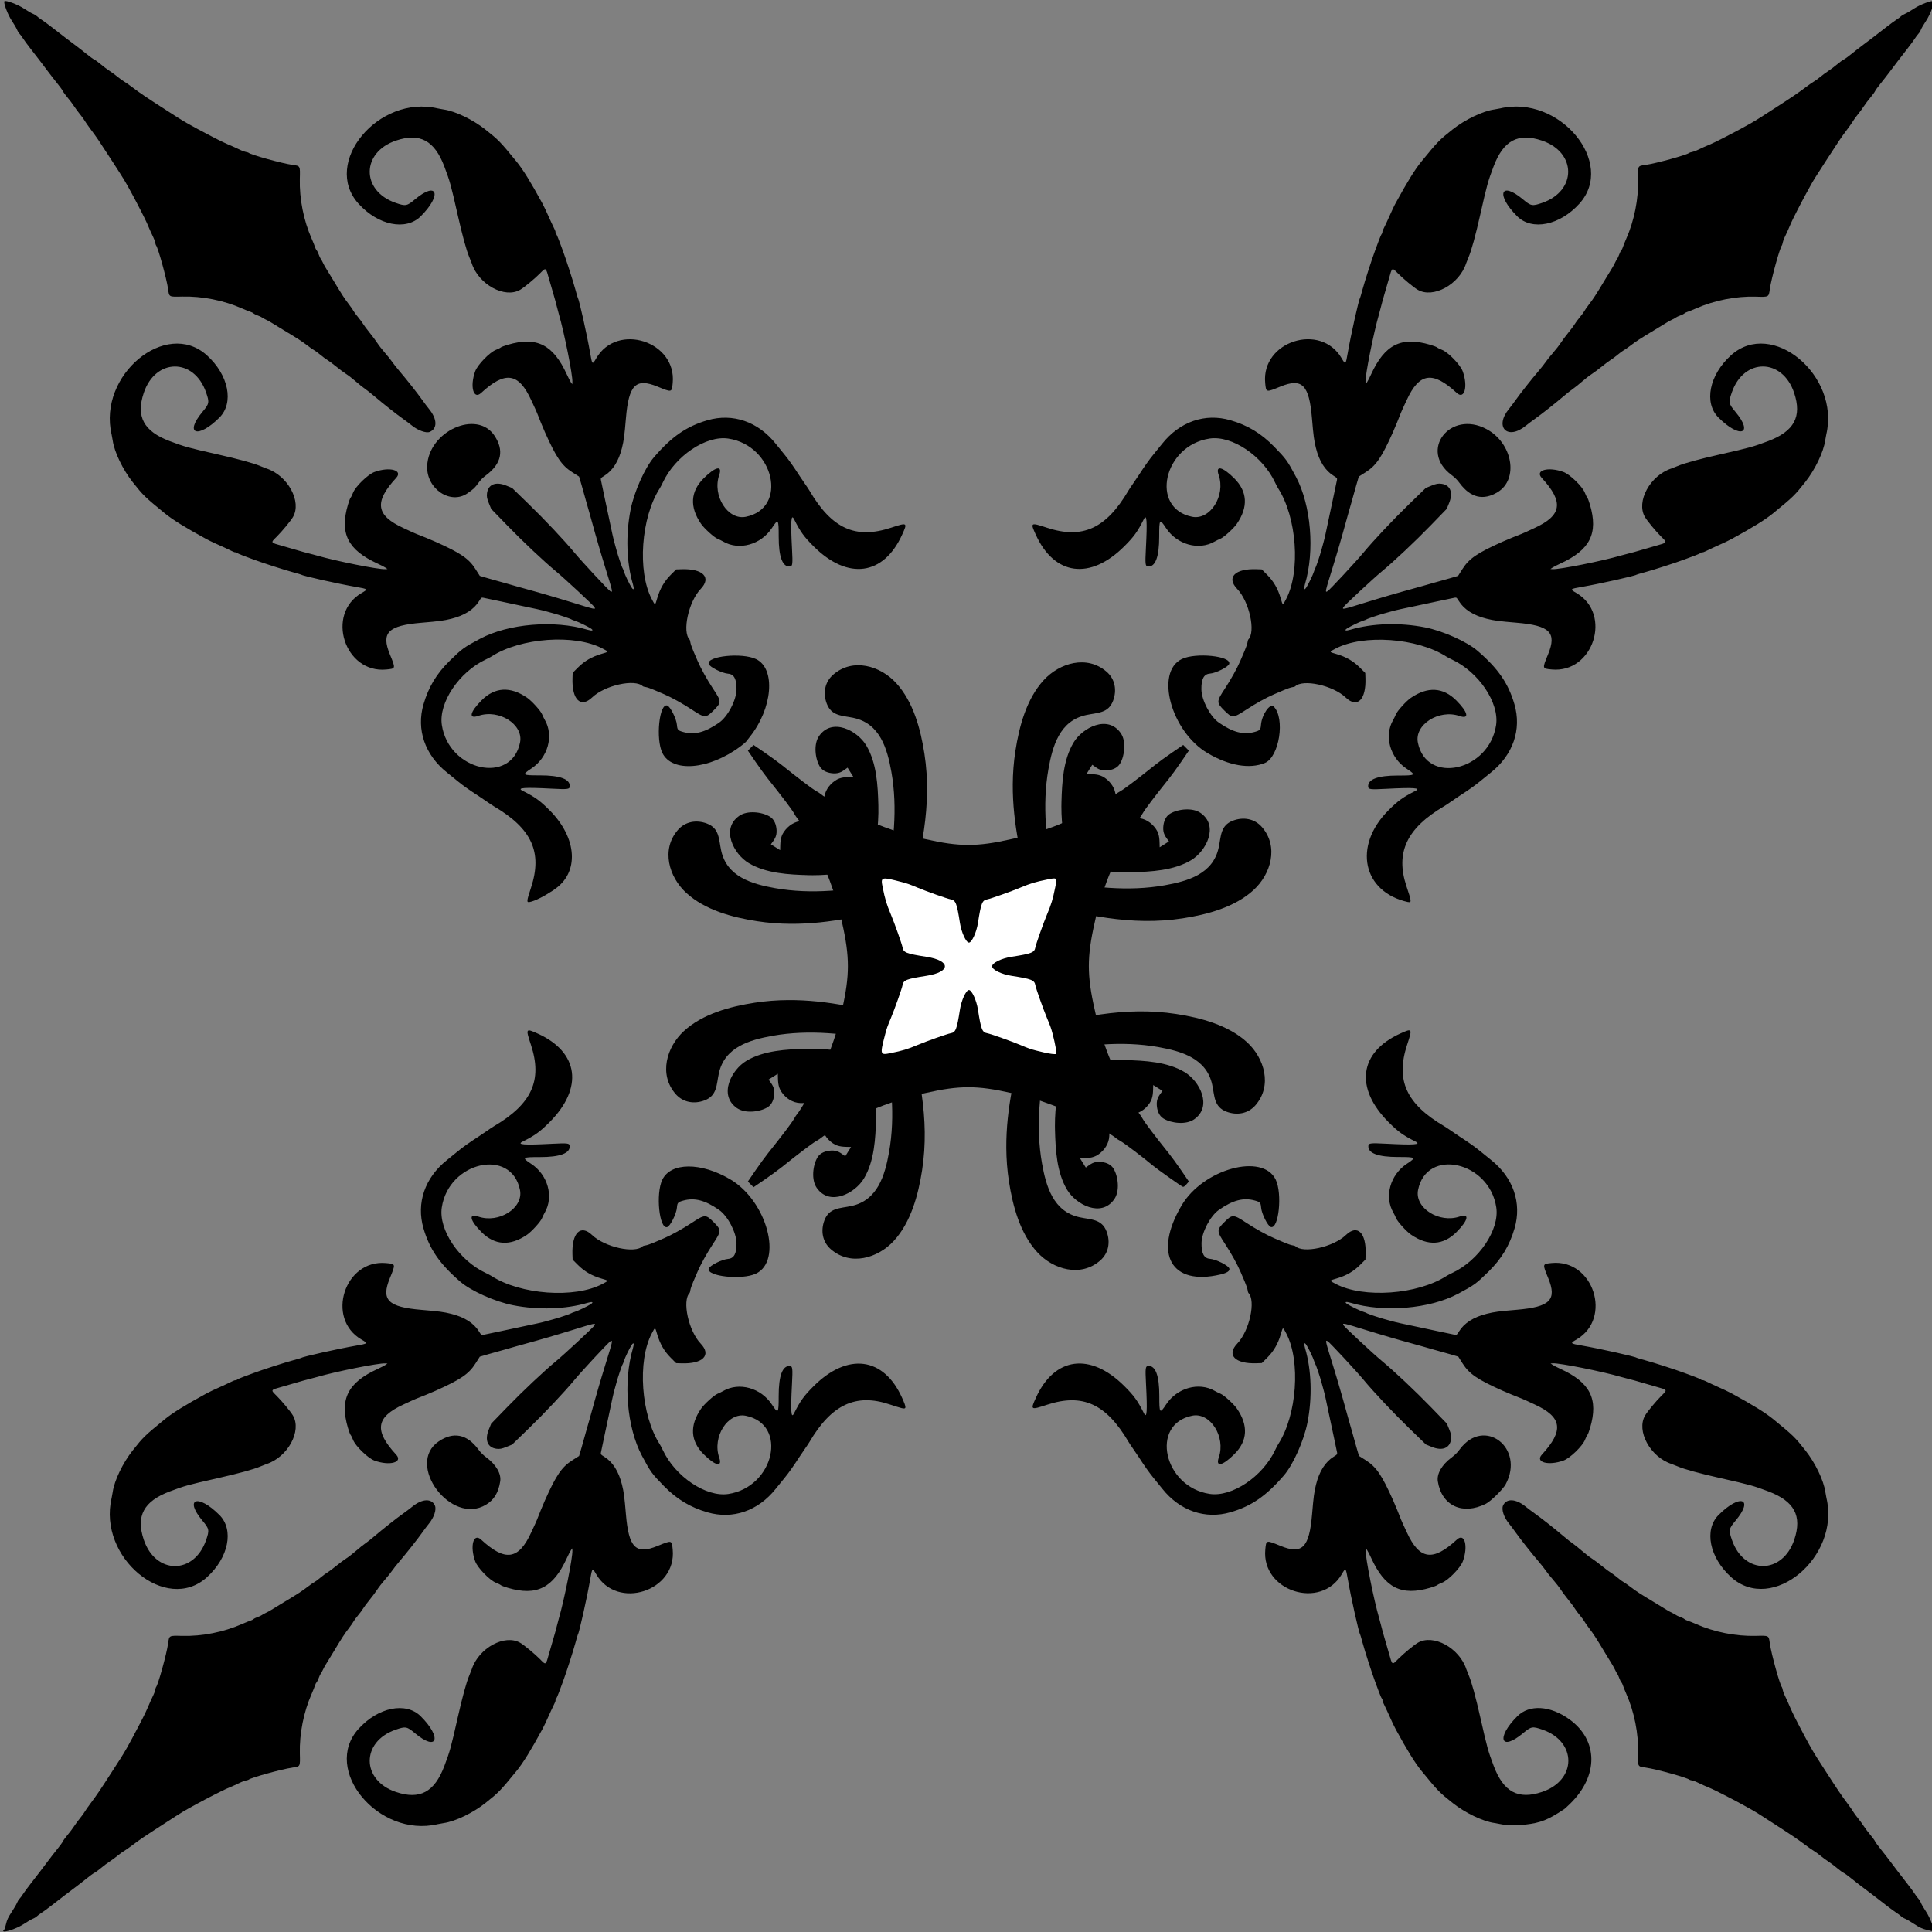 <?xml version="1.0" encoding="UTF-8" standalone="no"?>
<svg
   height="512"
   viewBox="0 0 512 512"
   width="512"
   version="1.1"
   id="svg4"
   xmlns="http://www.w3.org/2000/svg"
   xmlns:svg="http://www.w3.org/2000/svg"
   xmlns:rdf="http://www.w3.org/1999/02/22-rdf-syntax-ns#"
   xmlns:cc="http://creativecommons.org/ns#"
   xmlns:dc="http://purl.org/dc/elements/1.1/">
  <rect x="0" y="0" width="512" height="512" fill="#808080" stroke="none"/>
  <defs
     id="defs8" />
  <g
     id="g1311"
     transform="rotate(-45,-1889.486,256.468)">
    <g
       id="g1336"
       transform="matrix(0.204,0,0,0.204,-733.333,1412.034)">
      <path
         d="m 1768.2,3538.8 c -3.35,-5.578 -4.707,-9.28 -6.313,-17.214 -1.125,-5.56 -2.692,-11.527 -3.483,-13.26 -0.79,-1.733 -1.448,-4.433 -1.462,-6 -0.014,-1.567 -0.488,-4.862 -1.055,-7.323 -0.567,-2.461 -1.677,-9.661 -2.467,-16 -2.315,-18.576 -3.42,-26.899 -4.98,-37.526 -0.808,-5.5 -1.911,-14.335 -2.451,-19.634 -0.541,-5.298 -1.421,-10.785 -1.955,-12.192 -0.535,-1.407 -1.264,-6.072 -1.619,-10.366 -0.356,-4.295 -1.236,-10.508 -1.957,-13.808 -0.721,-3.3 -1.611,-9.15 -1.978,-13 -0.367,-3.85 -1.076,-8.35 -1.575,-10 -0.5,-1.65 -1.582,-7.725 -2.405,-13.5 -1.845,-12.947 -3.382,-20.91 -9.461,-49 -1.131,-5.225 -2.981,-13.775 -4.112,-19 -1.968,-9.096 -3.27,-13.984 -7.854,-29.5 -3.892,-13.173 -10.958,-34.996 -13.032,-40.25 -1.14,-2.888 -3.013,-7.612 -4.162,-10.5 -1.149,-2.888 -2.584,-6.825 -3.188,-8.75 -0.604,-1.925 -1.914,-4.694 -2.911,-6.154 -0.997,-1.46 -1.812,-2.957 -1.812,-3.327 0,-3.629 -20.886,-40.495 -29.058,-51.29 -6.45,-8.52 -6.649,-7.86 5.996,-19.892 18.736,-17.827 34.679,-41.659 44.044,-65.838 1.704,-4.4 3.756,-9.194 4.558,-10.654 0.803,-1.46 1.475,-3.485 1.494,-4.5 0.019,-1.015 0.903,-3.646 1.966,-5.846 1.063,-2.2 1.967,-4.675 2.01,-5.5 0.043,-0.825 0.744,-3.3 1.558,-5.5 0.814,-2.2 1.873,-5.8 2.353,-8 0.48,-2.2 2.496,-10.525 4.481,-18.5 5.234,-21.028 6.403,-26.525 7.625,-35.844 0.602,-4.589 1.453,-9.314 1.892,-10.5 0.439,-1.186 1.099,-5.579 1.468,-9.762 0.369,-4.184 1.101,-9.108 1.627,-10.943 0.526,-1.835 1.436,-8.043 2.021,-13.794 0.585,-5.752 1.673,-13.202 2.417,-16.557 0.744,-3.354 1.656,-10.599 2.027,-16.099 0.37,-5.5 1.119,-12.25 1.664,-15 0.545,-2.75 1.364,-9.725 1.82,-15.5 1.114,-14.113 3.761,-36.578 5.538,-47 0.797,-4.675 1.72,-11.2 2.051,-14.5 1.047,-10.432 5.876,-20.01 11.094,-22.002 9.886,-3.776 18.137,5.391 19.803,22.002 0.331,3.3 1.254,9.825 2.051,14.5 1.776,10.422 4.423,32.887 5.538,47 0.456,5.775 1.275,12.75 1.82,15.5 0.545,2.75 1.294,9.5 1.664,15 0.37,5.5 1.282,12.745 2.027,16.099 0.744,3.355 1.832,10.805 2.417,16.557 0.585,5.752 1.494,11.959 2.021,13.794 0.526,1.835 1.258,6.76 1.627,10.943 0.369,4.184 1.029,8.577 1.468,9.762 0.439,1.186 1.29,5.911 1.892,10.5 1.222,9.319 2.391,14.817 7.625,35.844 1.985,7.975 4.001,16.3 4.481,18.5 0.48,2.2 1.538,5.8 2.353,8 0.814,2.2 1.516,4.675 1.558,5.5 0.043,0.825 0.947,3.3 2.01,5.5 1.063,2.2 1.947,4.831 1.966,5.846 0.019,1.015 0.691,3.04 1.494,4.5 0.803,1.46 2.854,6.254 4.558,10.654 9.365,24.179 25.309,48.011 44.044,65.838 12.645,12.032 12.446,11.371 5.996,19.892 -8.172,10.795 -29.058,47.66 -29.058,51.29 0,0.37 -0.815,1.867 -1.812,3.327 -0.997,1.46 -2.307,4.229 -2.911,6.154 -0.604,1.925 -1.998,5.75 -3.096,8.5 -5.331,13.343 -6.639,16.985 -10.772,30 -8.015,25.24 -11.718,38.256 -14.368,50.5 -1.131,5.225 -2.981,13.775 -4.112,19 -6.079,28.09 -7.616,36.053 -9.461,49 -0.823,5.775 -1.905,11.85 -2.405,13.5 -0.5,1.65 -1.208,6.15 -1.575,10 -0.367,3.85 -1.257,9.7 -1.978,13 -0.721,3.3 -1.602,9.514 -1.957,13.808 -0.356,4.295 -1.084,8.96 -1.619,10.366 -0.535,1.407 -1.415,6.893 -1.955,12.192 -0.54,5.298 -1.643,14.134 -2.451,19.634 -1.56,10.627 -2.665,18.95 -4.98,37.526 -0.79,6.339 -1.9,13.539 -2.467,16 -0.567,2.461 -1.042,5.756 -1.055,7.323 -0.013,1.567 -0.671,4.267 -1.462,6 -0.79,1.733 -2.358,7.7 -3.483,13.26 -1.839,9.087 -8.779,24.32 -11.08,24.32 -0.275,0 -2.42,-3.198 -4.767,-7.106 z"
         id="path1053" />
      <path
         d="m 1545.534,3094.43 c -24.466,-4.898 -33.896,-8.984 -49.666,-21.522 -8.491,-6.75 -18.689,-17.388 -22.379,-23.346 -1.022,-1.65 -3.044,-4.575 -4.492,-6.5 -9.077,-12.06 -17.47,-35.924 -19.872,-56.5 -2.572,-22.032 -2.534,-24.736 0.819,-58.171 1.32,-13.164 5.753,-32.02 14.536,-61.829 1.376,-4.67 3.02,-9.23 9.196,-25.5 1.357,-3.575 2.909,-7.946 3.45,-9.714 0.54,-1.768 1.416,-3.482 1.946,-3.809 0.53,-0.327 0.963,-1.262 0.963,-2.078 0,-0.816 1.396,-4.501 3.102,-8.191 1.706,-3.69 4.431,-9.633 6.055,-13.208 5.012,-11.034 18.764,-37.882 24.443,-47.718 2.97,-5.144 5.399,-9.598 5.399,-9.897 0,-2.109 25.638,-42.489 38.975,-61.384 9.164,-12.984 9.154,-13.252 -0.423,-10.7 -52.572,14.008 -89.671,-58.288 -47.683,-92.922 9.634,-7.947 9.391,-8.097 17.228,10.622 11.79,28.161 24.759,28.161 58.076,0 17.608,-14.883 22.26,-18.442 30.968,-23.692 15.152,-9.135 29.4,-12.297 41.898,-9.299 4.939,1.185 5.46,1.137 6.734,-0.613 0.759,-1.043 6.755,-10.222 13.324,-20.397 6.568,-10.175 13.133,-20.3 14.587,-22.5 8.595,-12.998 15.361,-23.637 17.216,-27.07 1.168,-2.161 3.447,-6.18 5.066,-8.93 3.415,-5.801 11.035,-21.189 11.035,-22.284 0,-0.41 0.837,-2.314 1.86,-4.231 2.076,-3.89 6.58,-16.734 7.622,-21.735 1.025,-4.922 -1.066,-4.02 -4.232,1.827 -13.966,25.786 -38.568,51.994 -66.25,70.576 -19.684,13.213 -51.591,25.422 -70,26.784 -35.188,2.605 -58.133,-1.609 -82.893,-15.222 -29.932,-16.457 -45.188,-47.7 -41.088,-84.15 0.653,-5.81 1.527,-14.164 1.942,-18.564 0.73,-7.742 2.663,-19.034 5.565,-32.5 0.77,-3.575 1.896,-9.425 2.5,-13 0.605,-3.575 1.509,-8.075 2.01,-10 14.431,-55.511 2.639,-87.092 -40.702,-109.01 -20.142,-10.187 -20.222,-10.511 -4.079,-16.595 54.858,-20.677 92.132,7.872 92.188,70.608 0.016,17.694 -1.251,25.492 -6.945,42.75 -2.707,8.206 4.74,1.738 29.002,-25.19 13.484,-14.966 15.54,-16.601 18.152,-14.433 7.482,6.209 1.609,19.186 -17.138,37.862 -16.193,16.133 -16.31,17.125 -1.661,14.09 25.46,-5.276 51.12,9.222 57.25,32.345 0.594,2.242 1.765,5.652 2.601,7.577 1.936,4.457 2.805,21.749 1.458,29 -4.84,26.046 -19.855,39.44 -44.163,39.394 -21.661,-0.041 -29.706,-5.251 -17.368,-11.246 25.588,-12.432 33.838,-49.586 13.943,-62.796 -46.943,-31.171 -91.641,39.332 -55.742,87.923 17.388,23.536 64.75,32.821 100.67,19.734 2.75,-1.002 6.35,-2.114 8,-2.471 43.862,-9.499 97.044,-55.562 109.1,-94.498 2.854,-9.215 3.114,-9.033 -5.861,-4.108 -11.293,6.198 -22.042,9.068 -33.961,9.068 h -9.867 l -5.083,-4.75 c -20.398,-19.061 -20.212,-35.3 0.408,-35.738 22.849,-0.486 56.76,-22.213 56.76,-36.367 0,-0.481 0.851,-1.957 1.891,-3.28 1.04,-1.322 3.328,-5.996 5.085,-10.385 1.756,-4.389 4.096,-10.23 5.199,-12.98 3.927,-9.786 8.542,-25.888 11.39,-39.737 4.1,-19.8 5,-20.7 19.5,-20.7 14.483,0 15.357,0.934 19.435,20.763 2.848,13.848 7.463,29.951 11.39,39.737 1.103,2.75 3.443,8.591 5.199,12.98 1.756,4.389 4.044,9.062 5.085,10.385 1.04,1.322 1.891,2.798 1.891,3.28 0,14.154 33.912,35.881 56.76,36.367 20.62,0.438 20.806,16.677 0.408,35.738 l -5.083,4.75 h -9.867 c -11.918,0 -22.668,-2.87 -33.961,-9.068 -8.974,-4.925 -8.714,-5.107 -5.861,4.108 12.058,38.936 65.24,84.999 109.1,94.498 1.65,0.357 5.25,1.47 8,2.471 35.916,13.086 83.278,3.802 100.67,-19.734 35.899,-48.591 -8.799,-119.09 -55.742,-87.923 -19.895,13.21 -11.645,50.364 13.943,62.796 12.339,5.995 4.293,11.204 -17.368,11.246 -24.308,0.046 -39.323,-13.348 -44.163,-39.394 -1.347,-7.251 -0.478,-24.543 1.458,-29 0.836,-1.925 2.006,-5.335 2.601,-7.577 6.13,-23.123 31.79,-37.62 57.25,-32.345 14.65,3.036 14.533,2.044 -1.661,-14.09 -18.746,-18.677 -24.62,-31.653 -17.138,-37.862 2.612,-2.168 4.668,-0.533 18.152,14.433 24.262,26.928 31.71,33.397 29.002,25.19 -5.694,-17.258 -6.96,-25.056 -6.945,-42.75 0.056,-62.736 37.331,-91.285 92.188,-70.608 16.142,6.085 16.063,6.409 -4.079,16.595 -43.342,21.92 -55.134,53.502 -40.702,109.01 0.5,1.925 1.405,6.425 2.01,10 0.605,3.575 1.73,9.425 2.5,13 2.902,13.466 4.836,24.758 5.565,32.5 0.415,4.4 1.288,12.754 1.942,18.564 4.099,36.45 -11.156,67.693 -41.088,84.15 -20.569,11.309 -40.281,16.177 -64.393,15.903 -22.276,-0.254 -25.018,-0.693 -47.843,-7.659 -39.934,-12.188 -85.352,-50.585 -106.91,-90.382 -3.167,-5.847 -5.258,-6.749 -4.232,-1.827 1.042,5.001 5.545,17.845 7.622,21.735 1.023,1.917 1.86,3.821 1.86,4.231 0,1.095 7.62,16.483 11.035,22.284 1.619,2.75 3.899,6.768 5.066,8.93 1.855,3.433 8.621,14.073 17.216,27.07 1.455,2.2 8.019,12.325 14.587,22.5 6.568,10.175 12.564,19.354 13.324,20.397 1.274,1.75 1.795,1.797 6.734,0.613 12.497,-2.998 26.745,0.164 41.898,9.299 8.709,5.25 13.361,8.809 30.968,23.692 33.316,28.161 46.286,28.161 58.076,0 7.837,-18.72 7.593,-18.569 17.228,-10.622 41.988,34.634 4.889,106.93 -47.683,92.922 -9.576,-2.552 -9.587,-2.284 -0.423,10.7 13.336,18.895 38.975,59.275 38.975,61.384 0,0.3 2.43,4.754 5.399,9.897 5.679,9.836 19.432,36.685 24.443,47.718 1.624,3.575 4.348,9.519 6.055,13.208 1.706,3.69 3.102,7.375 3.102,8.191 0,0.816 0.433,1.75 0.963,2.078 0.53,0.327 1.405,2.041 1.946,3.809 0.54,1.768 2.093,6.139 3.45,9.714 6.176,16.27 7.82,20.83 9.196,25.5 8.783,29.809 13.216,48.664 14.536,61.829 3.353,33.435 3.391,36.139 0.819,58.171 -2.401,20.576 -10.795,44.44 -19.872,56.5 -1.449,1.925 -3.47,4.85 -4.492,6.5 -41.638,67.221 -156.59,56.657 -160.27,-14.729 -1.96,-38.015 18.465,-68.77 45.674,-68.772 39.492,0 48.046,17.481 10.192,20.834 -13.654,1.209 -15.032,2.166 -21.053,14.613 -20.781,42.961 14.851,78.05 57.649,56.771 29.192,-14.514 35.421,-35.229 20.512,-68.217 -8.537,-18.89 -10.897,-23.054 -31.747,-56.035 -15.046,-23.8 -25.093,-41.417 -28.494,-49.965 -1.204,-3.025 -2.761,-6.625 -3.461,-8 -13.223,-25.98 -2.254,-63.16 20.332,-68.92 5.864,-1.496 22.906,-3.1 32.814,-3.09 11.577,0.012 11.41,0.754 3.137,-14.005 -3.849,-6.867 -8.561,-15.411 -10.47,-18.986 -1.909,-3.575 -4.855,-8.75 -6.547,-11.5 -1.692,-2.75 -4.308,-7.25 -5.812,-10 -12.052,-22.026 -43.512,-69.19 -50.028,-75 l -2.243,-2 0.528,3 c 0.29,1.65 1.868,6.6 3.505,11 14.899,40.025 7.387,62.77 -26.902,81.461 -4.047,2.206 -8.089,4.018 -8.982,4.025 -0.893,0.01 -3.818,0.992 -6.5,2.186 -8.024,3.574 -30.634,3.243 -38.838,-0.569 -18.935,-8.797 -28.117,-24.816 -14.539,-25.367 42.631,-1.729 53.113,-15.758 39.401,-52.736 -1.427,-3.85 -3.239,-8.8 -4.026,-11 -0.786,-2.2 -1.841,-4.9 -2.343,-6 -2.598,-5.694 -8.086,-18.826 -10.446,-25 -12.789,-33.452 -15.176,-46.043 -11.697,-61.715 l 2.303,-10.375 -5.346,-9.8 c -2.941,-5.39 -6.337,-11.445 -7.549,-13.455 -1.211,-2.01 -2.524,-4.33 -2.918,-5.155 -0.676,-1.417 -12.899,-23.2 -21.602,-38.5 -2.19,-3.85 -5.802,-10.375 -8.026,-14.5 -2.224,-4.125 -5.157,-9.525 -6.518,-12 -1.36,-2.475 -4.72,-8.775 -7.466,-14 -15.709,-29.891 -16.155,-30.578 -17.179,-26.495 -0.736,2.933 1.107,53.526 2.478,67.995 1.938,20.466 3.061,57.908 2.609,87 l -0.466,30 -3.154,7.5 c -2.465,5.861 -4.093,8.21 -7.452,10.75 -9.308,7.038 -18.944,2.837 -24.658,-10.75 l -3.154,-7.5 -0.466,-30 c -0.452,-29.092 0.671,-66.534 2.609,-87 1.37,-14.469 3.214,-65.062 2.478,-67.995 -1.025,-4.083 -1.47,-3.396 -17.179,26.495 -2.746,5.225 -6.106,11.525 -7.466,14 -1.36,2.475 -4.293,7.875 -6.518,12 -2.224,4.125 -5.836,10.65 -8.026,14.5 -8.703,15.3 -20.926,37.083 -21.602,38.5 -0.394,0.825 -1.707,3.145 -2.918,5.155 -1.211,2.01 -4.608,8.065 -7.549,13.455 l -5.346,9.8 2.303,10.375 c 3.479,15.672 1.092,28.264 -11.697,61.715 -2.36,6.174 -7.848,19.306 -10.446,25 -0.502,1.1 -1.556,3.8 -2.343,6 -0.786,2.2 -2.598,7.15 -4.026,11 -13.712,36.978 -3.23,51.007 39.401,52.736 13.578,0.551 4.396,16.57 -14.539,25.367 -8.204,3.811 -30.814,4.142 -38.838,0.569 -2.682,-1.195 -5.607,-2.179 -6.5,-2.186 -0.893,-0.01 -4.934,-1.819 -8.982,-4.025 -34.289,-18.691 -41.801,-41.436 -26.902,-81.461 1.638,-4.4 3.215,-9.35 3.505,-11 l 0.528,-3 -2.243,2 c -6.516,5.81 -37.976,52.974 -50.028,75 -1.505,2.75 -4.12,7.25 -5.812,10 -1.692,2.75 -4.638,7.925 -6.547,11.5 -1.909,3.575 -6.62,12.118 -10.47,18.986 -8.274,14.759 -8.44,14.017 3.137,14.005 9.908,-0.01 26.95,1.594 32.814,3.09 22.586,5.76 33.554,42.94 20.332,68.92 -0.7,1.375 -2.257,4.975 -3.461,8 -3.401,8.548 -13.448,26.166 -28.494,49.965 -20.851,32.981 -23.21,37.145 -31.747,56.035 -14.909,32.988 -8.68,53.702 20.512,68.217 42.798,21.279 78.43,-13.81 57.649,-56.771 -6.021,-12.446 -7.399,-13.403 -21.053,-14.613 -37.854,-3.353 -29.3,-20.837 10.192,-20.834 22.12,0 40.14,20.306 45.053,50.762 7.378,45.738 -24.906,78.654 -76.607,78.103 -4.95,-0.053 -9.9,-0.276 -11,-0.496 z"
         id="path1051" />
      <path
         d="m 1754.534,2742.07 c -32.223,-10.628 -42.507,-38.814 -23.613,-64.722 5.834,-8 18.939,-11.548 34.363,-9.304 5.752,0.837 9.748,0.837 15.5,0 52.368,-7.62 61.09,58.853 9.75,74.309 -7.053,2.123 -29.233,1.949 -36,-0.283 z"
         id="path1049" />
      <path
         d="m 1721.204,2287.596 c -55.983,-34.516 -42.969,-80.846 27.83,-99.074 53.377,-13.742 123.02,25.988 110.11,62.816 -6.67,19.031 -42.909,48.467 -47.977,38.971 -1.957,-3.667 3.695,-20.64 8.907,-26.75 4.14,-4.853 4.215,-6.072 0.749,-12.226 -7.509,-13.333 -19.706,-20.51 -41.543,-24.444 -13.434,-2.42 -36.553,4.797 -46.54,14.528 -9.649,9.402 -11.749,16.287 -6.754,22.142 5.212,6.11 10.864,23.083 8.907,26.75 -1.55,2.905 -6.018,2.02 -13.694,-2.713 z"
         id="path1043" />
      <path
         style="stroke-width:1.135"
         id="path2-6-1"
         d="m 1980.765,1646.613 c 10.24,-10.099 21.226,-19.574 33.114,-28.281 26.049,-19.078 57.931,-37.563 90.977,-38.99 30.597,-1.321 63.149,16.534 65.49,50.038 1.124,14.726 -7.61,26.712 -20.665,32.611 -16.128,7.287 -25.257,-3.513 -38.071,-11.736 -29.292,-18.797 -58.87,-2.501 -84.037,15.085 -39.133,27.347 -70.156,65.946 -96.577,106.786 26.421,40.839 57.443,79.439 96.577,106.785 25.166,17.586 54.744,33.882 84.037,15.086 12.815,-8.223 21.944,-19.023 38.071,-11.736 13.055,5.899 21.788,17.884 20.665,32.611 -2.341,33.504 -34.893,51.359 -65.49,50.038 -33.047,-1.428 -64.928,-19.913 -90.977,-38.99 -54.348,-39.804 -89.827,-95.653 -121.463,-153.792 24.716,-45.421 51.777,-89.447 88.349,-125.514 z m 189.582,-17.234 c -0.671,-9.599 0.769,10.079 0,0 z m -165.109,82.092 c 1.231,-1.214 2.472,-2.426 3.735,-3.622 18.592,-17.617 40.408,-37.318 65.898,-43.737 22.158,-5.58 57.373,5.707 52.073,34.67 -2.074,12.432 -17.03,24.483 -28.694,27.364 -6.879,1.731 -13.636,-1.669 -18.654,-6.147 -6.335,-5.653 -6.613,-10.573 -7.847,-18.31 -4.633,1.001 -9.221,2.204 -13.861,3.176 5.925,6.352 11.765,11.333 13.375,20.34 1.734,9.703 -0.245,19.673 -6.961,27.074 -9.471,10.436 -23.398,15.328 -36.958,19.846 13.561,4.519 27.487,9.41 36.958,19.846 6.716,7.401 8.695,17.371 6.961,27.074 -1.61,9.008 -7.45,13.988 -13.375,20.34 4.64,0.972 9.227,2.175 13.861,3.176 1.234,-7.737 1.513,-12.656 7.847,-18.31 5.018,-4.478 11.776,-7.878 18.655,-6.147 11.664,2.881 26.62,14.932 28.694,27.364 5.3,28.963 -29.915,40.25 -52.073,34.67 -25.49,-6.419 -47.306,-26.12 -65.898,-43.737 -20.201,-19.142 -35.762,-41.064 -50.728,-64.276 14.031,-21.761 28.582,-42.388 46.992,-60.654 z m 121.706,133.997 c -0.977,-5.857 1.417,7.743 0,0 z m 1e-4,-146.687 c 1.417,-7.743 -0.977,5.858 0,0 z m 43.635,213.189 c -0.05,0.832 -0.733,10.102 -0.231,2.903 0.192,-2.52 0.247,-3.18 0.231,-2.903 z" />
      <path
         d="m 1305.764,2117.78 c -1.12,-1.788 -4.613,-8.425 -7.763,-14.75 -20.584,-41.334 -53.559,-53.233 -108.17,-39.036 -1.925,0.5 -6.425,1.405 -10,2.01 -3.575,0.605 -9.425,1.73 -13,2.5 -13.466,2.902 -24.758,4.836 -32.5,5.565 -4.4,0.415 -12.754,1.288 -18.564,1.942 -36.45,4.099 -67.693,-11.156 -84.15,-41.088 -11.309,-20.569 -16.177,-40.281 -15.903,-64.393 0.254,-22.276 0.693,-25.018 7.659,-47.843 12.188,-39.934 50.585,-85.352 90.382,-106.91 5.847,-3.167 6.749,-5.258 1.827,-4.232 -5.001,1.042 -17.845,5.545 -21.735,7.622 -1.917,1.023 -3.821,1.86 -4.231,1.86 -1.095,0 -16.483,7.62 -22.284,11.035 -2.75,1.619 -6.768,3.899 -8.93,5.066 -3.433,1.855 -14.073,8.621 -27.07,17.216 -2.2,1.455 -12.325,8.019 -22.5,14.587 -10.175,6.568 -19.354,12.564 -20.397,13.324 -1.75,1.274 -1.797,1.795 -0.613,6.734 2.998,12.497 -0.164,26.745 -9.299,41.898 -5.25,8.709 -8.809,13.361 -23.692,30.968 -28.161,33.316 -28.161,46.286 0,58.076 18.719,7.837 18.569,7.593 10.622,17.228 -34.634,41.988 -106.93,4.889 -92.922,-47.683 2.552,-9.576 2.284,-9.587 -10.7,-0.423 -18.895,13.336 -59.275,38.975 -61.384,38.975 -0.3,0 -4.754,2.43 -9.897,5.399 -9.836,5.679 -36.685,19.432 -47.718,24.443 -3.575,1.624 -9.519,4.348 -13.208,6.055 -3.69,1.706 -7.375,3.102 -8.191,3.102 -0.815,0 -1.75,0.433 -2.078,0.963 -0.327,0.53 -2.041,1.405 -3.809,1.946 -1.768,0.54 -6.139,2.093 -9.714,3.45 -16.27,6.176 -20.83,7.82 -25.5,9.196 -29.809,8.783 -48.664,13.216 -61.829,14.536 -33.435,3.353 -36.139,3.391 -58.171,0.819 -20.576,-2.401 -44.44,-10.795 -56.5,-19.872 -1.925,-1.449 -4.85,-3.47 -6.5,-4.492 -67.221,-41.638 -56.657,-156.59 14.729,-160.27 38.015,-1.96 68.77,18.465 68.772,45.674 0.003,39.492 -17.481,48.046 -20.834,10.192 -1.209,-13.654 -2.166,-15.032 -14.613,-21.053 -42.961,-20.781 -78.05,14.851 -56.771,57.649 14.514,29.192 35.229,35.421 68.217,20.512 18.89,-8.537 23.054,-10.897 56.035,-31.747 23.8,-15.046 41.417,-25.093 49.965,-28.494 3.025,-1.204 6.625,-2.761 8,-3.461 25.98,-13.223 63.16,-2.254 68.92,20.332 1.495,5.864 3.1,22.906 3.09,32.814 -0.012,11.577 -0.755,11.41 14.005,3.137 6.867,-3.849 15.411,-8.561 18.986,-10.47 3.575,-1.909 8.75,-4.855 11.5,-6.547 2.75,-1.692 7.25,-4.308 10,-5.812 22.026,-12.052 69.19,-43.512 75,-50.028 l 2,-2.243 -3,0.528 c -1.65,0.29 -6.6,1.868 -11,3.505 -40.025,14.899 -62.77,7.387 -81.461,-26.902 -2.206,-4.047 -4.018,-8.089 -4.025,-8.982 -0.008,-0.893 -0.992,-3.818 -2.186,-6.5 -3.574,-8.024 -3.243,-30.634 0.569,-38.838 8.797,-18.935 24.816,-28.117 25.367,-14.539 1.729,42.631 15.758,53.113 52.736,39.401 3.85,-1.427 8.8,-3.239 11,-4.026 2.2,-0.786 4.9,-1.841 6,-2.343 5.694,-2.598 18.826,-8.086 25,-10.446 33.452,-12.789 46.043,-15.176 61.715,-11.697 l 10.375,2.303 9.8,-5.346 c 5.39,-2.941 11.445,-6.337 13.455,-7.549 2.01,-1.211 4.33,-2.524 5.155,-2.918 1.417,-0.676 23.2,-12.899 38.5,-21.602 3.85,-2.19 10.375,-5.802 14.5,-8.026 4.125,-2.224 9.525,-5.157 12,-6.518 2.475,-1.36 8.775,-4.72 14,-7.466 29.891,-15.709 30.578,-16.155 26.495,-17.179 -2.933,-0.736 -53.526,1.107 -67.995,2.478 -20.466,1.938 -57.908,3.061 -87,2.609 l -30,-0.466 -7.5,-3.154 c -5.861,-2.465 -8.21,-4.093 -10.75,-7.452 -7.038,-9.308 -2.836,-18.944 10.75,-24.658 l 7.5,-3.154 30,-0.466 c 29.092,-0.452 66.534,0.671 87,2.609 14.469,1.37 65.062,3.214 67.995,2.478 4.083,-1.025 3.396,-1.47 -26.495,-17.179 -5.225,-2.746 -11.525,-6.106 -14,-7.466 -2.475,-1.36 -7.875,-4.293 -12,-6.518 -4.125,-2.224 -10.65,-5.836 -14.5,-8.026 -15.3,-8.703 -37.083,-20.926 -38.5,-21.602 -0.825,-0.394 -3.145,-1.707 -5.155,-2.918 -2.01,-1.211 -8.065,-4.608 -13.455,-7.549 l -9.8,-5.346 -10.375,2.303 c -15.673,3.479 -28.264,1.092 -61.715,-11.697 -6.174,-2.36 -19.307,-7.848 -25,-10.446 -1.1,-0.502 -3.8,-1.556 -6,-2.343 -2.2,-0.786 -7.15,-2.598 -11,-4.026 -36.978,-13.712 -51.007,-3.23 -52.736,39.401 -0.551,13.578 -16.571,4.396 -25.367,-14.539 -3.811,-8.204 -4.142,-30.814 -0.569,-38.838 1.195,-2.682 2.179,-5.607 2.186,-6.5 0.008,-0.893 1.819,-4.934 4.025,-8.982 18.691,-34.289 41.436,-41.801 81.461,-26.902 4.4,1.638 9.35,3.215 11,3.505 l 3,0.528 -2,-2.243 c -5.81,-6.516 -52.974,-37.976 -75,-50.028 -2.75,-1.505 -7.25,-4.12 -10,-5.812 -2.75,-1.692 -7.925,-4.638 -11.5,-6.547 -3.575,-1.909 -12.119,-6.62 -18.986,-10.47 -14.759,-8.274 -14.017,-8.44 -14.005,3.137 0.01,9.908 -1.594,26.95 -3.09,32.814 -5.76,22.586 -42.94,33.554 -68.92,20.332 -1.375,-0.7 -4.975,-2.257 -8,-3.461 -8.548,-3.401 -26.165,-13.448 -49.965,-28.494 -32.981,-20.851 -37.145,-23.21 -56.035,-31.747 -32.988,-14.909 -53.702,-8.68 -68.217,20.512 -21.279,42.798 13.81,78.43 56.771,57.649 12.446,-6.021 13.403,-7.399 14.613,-21.053 3.353,-37.854 20.837,-29.3 20.834,10.192 -0.002,27.209 -30.757,47.634 -68.772,45.674 -71.386,-3.681 -81.95,-118.63 -14.729,-160.27 1.65,-1.022 4.575,-3.044 6.5,-4.492 12.06,-9.077 35.924,-17.47 56.5,-19.872 22.032,-2.572 24.736,-2.534 58.171,0.819 13.165,1.32 32.02,5.753 61.829,14.536 4.67,1.376 9.23,3.02 25.5,9.196 3.575,1.357 7.946,2.909 9.714,3.45 1.768,0.54 3.482,1.416 3.809,1.946 0.327,0.53 1.262,0.963 2.078,0.963 0.815,0 4.501,1.396 8.191,3.102 3.69,1.706 9.633,4.431 13.208,6.055 11.033,5.012 37.882,18.764 47.718,24.443 5.144,2.97 9.598,5.399 9.897,5.399 2.109,0 42.489,25.638 61.384,38.975 12.984,9.164 13.252,9.154 10.7,-0.423 -14.008,-52.572 58.288,-89.671 92.922,-47.683 7.947,9.634 8.097,9.391 -10.622,17.228 -28.161,11.79 -28.161,24.759 0,58.076 14.883,17.608 18.442,22.26 23.692,30.968 9.135,15.152 12.297,29.4 9.299,41.898 -1.185,4.939 -1.137,5.46 0.613,6.734 1.043,0.759 10.222,6.755 20.397,13.324 10.175,6.568 20.3,13.133 22.5,14.587 12.998,8.595 23.637,15.361 27.07,17.216 2.161,1.168 6.18,3.447 8.93,5.066 5.801,3.415 21.189,11.035 22.284,11.035 0.41,0 2.314,0.837 4.231,1.86 3.89,2.076 16.734,6.58 21.735,7.622 4.922,1.025 4.02,-1.066 -1.827,-4.232 -25.786,-13.966 -51.994,-38.568 -70.576,-66.25 -13.213,-19.684 -25.422,-51.591 -26.784,-70 -2.605,-35.188 1.609,-58.133 15.222,-82.893 16.457,-29.932 47.7,-45.188 84.15,-41.088 5.81,0.653 14.164,1.527 18.564,1.942 7.742,0.73 19.034,2.663 32.5,5.565 3.575,0.77 9.425,1.896 13,2.5 3.575,0.605 8.075,1.509 10,2.01 55.511,14.431 87.092,2.639 109.01,-40.702 10.187,-20.142 10.511,-20.222 16.595,-4.079 20.677,54.858 -7.872,92.132 -70.608,92.188 -17.694,0.016 -25.492,-1.251 -42.75,-6.945 -8.206,-2.707 -1.738,4.74 25.19,29.002 14.966,13.484 16.601,15.54 14.433,18.152 -6.209,7.482 -19.186,1.609 -37.862,-17.138 -16.133,-16.193 -17.125,-16.31 -14.09,-1.661 5.276,25.46 -9.222,51.12 -32.345,57.25 -2.242,0.594 -5.652,1.765 -7.577,2.601 -4.457,1.936 -21.749,2.805 -29,1.458 -26.046,-4.84 -39.44,-19.855 -39.394,-44.163 0.041,-21.661 5.251,-29.706 11.246,-17.368 12.432,25.588 49.586,33.838 62.796,13.943 31.171,-46.943 -39.332,-91.641 -87.923,-55.742 -23.536,17.388 -32.821,64.75 -19.734,100.67 1.002,2.75 2.114,6.35 2.471,8 9.499,43.862 55.562,97.044 94.498,109.1 9.215,2.854 9.033,3.114 4.108,-5.861 -6.198,-11.293 -9.068,-22.042 -9.068,-33.961 v -9.867 l 4.75,-5.083 c 19.061,-20.398 35.3,-20.212 35.738,0.408 0.486,22.849 22.213,56.76 36.367,56.76 0.481,0 1.957,0.851 3.28,1.891 1.322,1.04 5.996,3.328 10.385,5.085 4.389,1.756 10.23,4.096 12.98,5.199 9.786,3.927 25.888,8.542 39.737,11.39 19.829,4.078 20.763,4.952 20.763,19.435 0,14.483 -0.934,15.357 -20.763,19.435 -13.848,2.848 -29.951,7.463 -39.737,11.39 -2.75,1.103 -8.591,3.443 -12.98,5.199 -4.389,1.756 -9.062,4.044 -10.385,5.085 -1.322,1.04 -2.798,1.891 -3.28,1.891 -14.154,0 -35.881,33.912 -36.367,56.76 -0.438,20.62 -16.677,20.806 -35.738,0.408 l -4.75,-5.083 v -9.867 c 0,-11.918 2.87,-22.668 9.068,-33.961 4.925,-8.974 5.107,-8.714 -4.108,-5.861 -38.936,12.058 -84.999,65.24 -94.498,109.1 -0.357,1.65 -1.47,5.25 -2.471,8 -13.086,35.916 -3.802,83.278 19.734,100.67 48.591,35.899 119.09,-8.799 87.923,-55.742 -13.21,-19.895 -50.364,-11.645 -62.796,13.943 -5.995,12.339 -11.204,4.293 -11.246,-17.368 -0.046,-24.308 13.348,-39.323 39.394,-44.163 7.251,-1.347 24.543,-0.478 29,1.458 1.925,0.836 5.335,2.006 7.577,2.601 23.123,6.13 37.62,31.79 32.345,57.25 -3.036,14.65 -2.044,14.533 14.09,-1.661 18.677,-18.746 31.653,-24.62 37.862,-17.138 2.168,2.612 0.533,4.668 -14.433,18.152 -26.928,24.262 -33.397,31.71 -25.19,29.002 17.258,-5.694 25.056,-6.96 42.75,-6.945 62.578,0.056 91.414,37.562 70.688,91.942 -5.083,13.337 -6.407,14.592 -9.753,9.25 z"
         id="path1017" />
      <path
         style="stroke-width:1.135"
         id="path2-6-1-2"
         d="m 1648.37,1570.525 c -10.099,-10.24 -19.574,-21.226 -28.281,-33.114 -19.078,-26.049 -37.563,-57.931 -38.99,-90.977 -1.321,-30.597 16.534,-63.149 50.038,-65.49 14.726,-1.124 26.712,7.61 32.611,20.665 7.287,16.128 -3.513,25.257 -11.736,38.071 -18.797,29.292 -2.501,58.87 15.085,84.037 27.347,39.133 65.946,70.156 106.786,96.577 40.839,-26.421 79.439,-57.443 106.785,-96.577 17.586,-25.166 33.882,-54.745 15.086,-84.037 -8.223,-12.815 -19.023,-21.944 -11.736,-38.071 5.899,-13.055 17.884,-21.788 32.611,-20.665 33.504,2.341 51.359,34.893 50.038,65.49 -1.428,33.047 -19.913,64.928 -38.99,90.977 -39.804,54.348 -95.653,89.827 -153.792,121.463 -45.421,-24.716 -89.447,-51.777 -125.514,-88.349 z m -17.234,-189.582 c -9.599,0.671 10.079,-0.769 0,0 z m 82.092,165.109 c -1.214,-1.231 -2.426,-2.472 -3.622,-3.735 -17.617,-18.592 -37.319,-40.408 -43.737,-65.898 -5.58,-22.158 5.707,-57.373 34.67,-52.073 12.432,2.074 24.483,17.03 27.364,28.694 1.731,6.879 -1.669,13.637 -6.147,18.654 -5.653,6.334 -10.573,6.613 -18.31,7.847 1.001,4.633 2.204,9.221 3.176,13.861 6.352,-5.925 11.333,-11.765 20.34,-13.375 9.703,-1.734 19.673,0.245 27.074,6.961 10.436,9.471 15.328,23.398 19.846,36.958 4.519,-13.561 9.41,-27.487 19.846,-36.958 7.401,-6.716 17.371,-8.695 27.074,-6.961 9.008,1.61 13.988,7.45 20.34,13.375 0.972,-4.64 2.175,-9.227 3.176,-13.861 -7.737,-1.234 -12.656,-1.513 -18.31,-7.847 -4.478,-5.018 -7.878,-11.776 -6.147,-18.655 2.881,-11.664 14.932,-26.62 27.364,-28.694 28.963,-5.3 40.25,29.915 34.67,52.073 -6.419,25.49 -26.12,47.306 -43.737,65.898 -19.142,20.201 -41.064,35.762 -64.276,50.728 -21.761,-14.031 -42.388,-28.582 -60.654,-46.992 z m 133.997,-121.706 c -5.857,0.977 7.743,-1.417 0,0 z m -146.687,-10e-5 c -7.743,-1.417 5.858,0.977 0,0 z m 213.188,-43.635 c 0.832,0.05 10.102,0.733 2.903,0.231 -2.52,-0.192 -3.18,-0.247 -2.903,-0.231 z" />
      <path
         style="stroke-width:1.135"
         id="path2-6"
         d="m 1576.194,1638.442 c -10.24,-10.099 -21.226,-19.574 -33.114,-28.281 -26.049,-19.078 -57.931,-37.563 -90.977,-38.99 -30.597,-1.321 -63.149,16.534 -65.49,50.038 -1.124,14.726 7.61,26.712 20.665,32.611 16.128,7.287 25.256,-3.513 38.071,-11.736 29.292,-18.797 58.87,-2.501 84.037,15.085 39.133,27.347 70.156,65.946 96.577,106.786 -26.421,40.839 -57.443,79.439 -96.577,106.785 -25.166,17.586 -54.745,33.882 -84.037,15.086 -12.815,-8.223 -21.944,-19.023 -38.071,-11.736 -13.055,5.899 -21.789,17.884 -20.665,32.611 2.341,33.504 34.893,51.359 65.49,50.038 33.047,-1.428 64.928,-19.913 90.977,-38.99 54.348,-39.804 89.827,-95.653 121.463,-153.792 -24.716,-45.421 -51.777,-89.447 -88.349,-125.514 z m -189.582,-17.234 c 0.671,-9.599 -0.769,10.079 0,0 z m 165.109,82.092 c -1.231,-1.214 -2.472,-2.426 -3.735,-3.622 -18.592,-17.617 -40.408,-37.318 -65.898,-43.737 -22.158,-5.58 -57.373,5.707 -52.073,34.67 2.074,12.432 17.03,24.483 28.694,27.364 6.879,1.731 13.637,-1.669 18.654,-6.147 6.334,-5.653 6.613,-10.573 7.847,-18.31 4.633,1.001 9.221,2.204 13.861,3.176 -5.925,6.352 -11.765,11.333 -13.375,20.34 -1.734,9.703 0.245,19.673 6.961,27.074 9.471,10.436 23.398,15.328 36.958,19.846 -13.561,4.519 -27.487,9.41 -36.958,19.846 -6.716,7.401 -8.695,17.371 -6.961,27.074 1.61,9.008 7.45,13.988 13.375,20.34 -4.64,0.972 -9.227,2.175 -13.861,3.176 -1.234,-7.737 -1.513,-12.656 -7.847,-18.31 -5.018,-4.478 -11.776,-7.878 -18.655,-6.147 -11.664,2.881 -26.62,14.932 -28.694,27.364 -5.3,28.963 29.915,40.25 52.073,34.67 25.49,-6.419 47.306,-26.12 65.898,-43.737 20.201,-19.142 35.762,-41.064 50.728,-64.276 -14.031,-21.761 -28.582,-42.388 -46.992,-60.654 z m -121.706,133.997 c 0.977,-5.857 -1.417,7.743 0,0 z m -10e-5,-146.687 c -1.417,-7.743 0.977,5.858 0,0 z m -43.635,213.189 c 0.05,0.832 0.733,10.102 0.231,2.903 -0.192,-2.52 -0.247,-3.18 -0.231,-2.903 z" />
      <path
         d="m 1767.24,2172.442 c -1.201,-3.43 -7.455,-40.306 -8.107,-47.809 -1.417,-16.282 -5.418,-45.292 -7.038,-51.027 -0.915,-3.239 -1.663,-6.868 -1.663,-8.064 0,-2.125 -2.384,-12.544 -7.134,-31.185 -1.298,-5.093 -3.349,-11.487 -4.557,-14.209 -1.208,-2.722 -2.197,-5.577 -2.197,-6.343 0,-1.408 -0.987,-4.094 -8.821,-24.008 -5.125,-13.026 -17.7,-38.708 -22.952,-46.874 -2.047,-3.183 -6.182,-9.693 -9.188,-14.467 -23.833,-37.846 -40.403,-54.416 -78.249,-78.249 -4.774,-3.007 -11.284,-7.141 -14.467,-9.188 -8.166,-5.252 -33.848,-17.827 -46.874,-22.952 -19.913,-7.834 -22.599,-8.821 -24.008,-8.821 -0.766,0 -3.621,-0.989 -6.343,-2.197 -2.723,-1.208 -9.117,-3.259 -14.209,-4.557 -18.642,-4.751 -29.06,-7.135 -31.184,-7.135 -1.196,0 -4.826,-0.751 -8.064,-1.669 -5.385,-1.526 -27.109,-4.526 -55.078,-7.606 -6.047,-0.666 -18.547,-2.628 -27.777,-4.36 l -16.782,-3.149 v -5.207 -5.207 l 16.782,-3.149 c 9.23,-1.732 21.73,-3.694 27.777,-4.36 27.968,-3.08 49.694,-6.08 55.078,-7.606 3.239,-0.918 6.868,-1.669 8.064,-1.669 2.125,0 12.544,-2.384 31.184,-7.134 5.093,-1.298 11.486,-3.349 14.209,-4.557 2.723,-1.209 5.577,-2.197 6.343,-2.197 1.408,0 4.094,-0.987 24.008,-8.821 13.026,-5.125 38.708,-17.7 46.874,-22.952 3.183,-2.047 9.693,-6.182 14.467,-9.188 38.13,-24.012 55.395,-41.276 79.406,-79.406 3.006,-4.774 7.141,-11.285 9.188,-14.467 5.252,-8.166 17.827,-33.848 22.952,-46.874 7.834,-19.913 8.821,-22.599 8.821,-24.008 0,-0.766 0.989,-3.621 2.197,-6.343 1.208,-2.723 3.259,-9.117 4.557,-14.209 4.751,-18.642 7.134,-29.059 7.134,-31.184 0,-1.196 0.751,-4.825 1.669,-8.064 1.526,-5.385 4.526,-27.109 7.606,-55.078 0.666,-6.047 2.628,-18.547 4.36,-27.777 l 3.149,-16.782 h 5.207 5.207 l 3.149,16.782 c 1.732,9.23 3.694,21.73 4.36,27.777 3.08,27.968 6.08,49.694 7.606,55.078 0.918,3.239 1.669,6.868 1.669,8.064 0,2.125 2.384,12.544 7.135,31.184 1.298,5.093 3.349,11.487 4.557,14.209 1.209,2.722 2.197,5.577 2.197,6.343 0,1.408 0.987,4.094 8.821,24.008 5.125,13.026 17.7,38.708 22.952,46.874 2.047,3.183 6.182,9.693 9.188,14.467 23.833,37.846 40.403,54.416 78.249,78.249 4.774,3.006 11.284,7.141 14.467,9.188 8.166,5.252 33.848,17.827 46.874,22.952 19.913,7.834 22.599,8.821 24.008,8.821 0.766,0 3.621,0.989 6.343,2.197 2.722,1.208 9.116,3.259 14.209,4.557 18.642,4.751 29.06,7.135 31.185,7.135 1.196,0 4.825,0.751 8.064,1.669 5.385,1.526 27.109,4.526 55.078,7.606 6.047,0.666 18.547,2.628 27.777,4.36 l 16.782,3.149 v 5.207 5.207 l -16.782,3.149 c -9.23,1.732 -21.73,3.694 -27.777,4.36 -27.968,3.08 -49.694,6.08 -55.078,7.606 -3.239,0.918 -6.868,1.669 -8.064,1.669 -2.125,0 -12.544,2.384 -31.185,7.135 -5.093,1.298 -11.487,3.349 -14.209,4.557 -2.723,1.209 -5.577,2.197 -6.343,2.197 -1.408,0 -4.094,0.987 -24.008,8.821 -13.026,5.125 -38.708,17.7 -46.874,22.952 -3.183,2.047 -9.693,6.182 -14.467,9.188 -38.13,24.012 -55.395,41.276 -79.406,79.406 -3.007,4.774 -7.141,11.284 -9.188,14.467 -5.252,8.166 -17.827,33.848 -22.952,46.874 -7.834,19.913 -8.821,22.599 -8.821,24.008 0,0.766 -0.989,3.621 -2.197,6.343 -1.208,2.723 -3.259,9.117 -4.557,14.209 -4.751,18.642 -7.134,29.059 -7.134,31.185 0,1.196 -0.751,4.825 -1.669,8.064 -1.526,5.385 -4.526,27.109 -7.606,55.078 -0.666,6.047 -2.628,18.547 -4.359,27.777 l -3.148,16.782 -4.929,0.356 c -3.283,0.237 -5.107,-0.149 -5.46,-1.157 z"
         id="path1015"
         style="stroke-width:1.157" />
      <path
         style="stroke-width:1.135"
         id="path2-6-1-2-7"
         d="m 1640.745,1974.757 c -10.099,10.24 -19.574,21.226 -28.281,33.114 -19.078,26.049 -37.563,57.931 -38.99,90.977 -1.321,30.597 16.534,63.149 50.038,65.49 14.726,1.124 26.712,-7.61 32.611,-20.665 7.287,-16.128 -3.513,-25.257 -11.736,-38.071 -18.797,-29.292 -2.501,-58.87 15.085,-84.037 27.347,-39.133 65.946,-70.156 106.786,-96.577 40.839,26.421 79.439,57.443 106.785,96.577 17.586,25.166 33.882,54.745 15.086,84.037 -8.223,12.815 -19.023,21.944 -11.736,38.071 5.899,13.055 17.884,21.788 32.611,20.665 33.504,-2.341 51.359,-34.893 50.038,-65.49 -1.428,-33.047 -19.913,-64.928 -38.99,-90.977 -39.804,-54.348 -95.653,-89.827 -153.792,-121.463 -45.421,24.716 -89.447,51.777 -125.514,88.349 z m -17.234,189.582 c -9.599,-0.671 10.079,0.769 0,0 z m 82.092,-165.109 c -1.214,1.231 -2.426,2.472 -3.622,3.735 -17.617,18.592 -37.318,40.408 -43.737,65.898 -5.58,22.158 5.707,57.373 34.67,52.073 12.432,-2.074 24.483,-17.03 27.364,-28.694 1.731,-6.879 -1.669,-13.637 -6.147,-18.654 -5.653,-6.334 -10.573,-6.613 -18.31,-7.847 1.001,-4.633 2.204,-9.221 3.176,-13.861 6.352,5.925 11.333,11.765 20.34,13.375 9.703,1.734 19.673,-0.245 27.074,-6.961 10.436,-9.471 15.328,-23.398 19.846,-36.958 4.519,13.561 9.41,27.487 19.846,36.958 7.401,6.716 17.371,8.695 27.074,6.961 9.008,-1.61 13.988,-7.45 20.34,-13.375 0.972,4.64 2.175,9.227 3.176,13.861 -7.737,1.234 -12.656,1.513 -18.31,7.847 -4.478,5.018 -7.878,11.776 -6.147,18.655 2.881,11.664 14.932,26.62 27.364,28.694 28.963,5.3 40.25,-29.915 34.67,-52.073 -6.419,-25.49 -26.12,-47.306 -43.737,-65.898 -19.142,-20.201 -41.064,-35.762 -64.276,-50.728 -21.761,14.031 -42.388,28.582 -60.654,46.993 z m 133.997,121.706 c -5.857,-0.977 7.743,1.417 0,0 z m -146.687,10e-5 c -7.743,1.417 5.858,-0.977 0,0 z m 213.189,43.635 c 0.832,-0.05 10.102,-0.733 2.903,-0.231 -2.52,0.192 -3.18,0.247 -2.903,0.231 z" />
      <path
         d="m 1774.306,2005.778 c 2.537,-16.565 22.361,-64.895 37.152,-90.579 2.955,-5.131 5.373,-9.516 5.373,-9.744 0,-0.581 14.903,-23.498 20.698,-31.83 13.874,-19.945 15.954,-22.025 35.899,-35.899 8.332,-5.795 31.249,-20.698 31.83,-20.698 0.228,0 4.613,-2.418 9.744,-5.373 25.684,-14.792 74.014,-34.615 90.579,-37.152 2.337,-0.358 4.25,-1.022 4.25,-1.475 0,-0.453 -1.913,-1.117 -4.25,-1.475 -16.565,-2.537 -64.895,-22.361 -90.579,-37.152 -5.131,-2.955 -9.516,-5.373 -9.744,-5.373 -0.621,0 -23.84,-15.126 -32.427,-21.124 -19.255,-13.451 -20.424,-14.62 -33.876,-33.876 -5.998,-8.586 -21.124,-31.806 -21.124,-32.427 0,-0.228 -2.418,-4.613 -5.373,-9.744 -14.792,-25.684 -34.615,-74.014 -37.152,-90.579 -0.358,-2.337 -1.022,-4.25 -1.475,-4.25 -0.453,0 -1.117,1.913 -1.475,4.25 -2.537,16.565 -22.361,64.895 -37.152,90.579 -2.955,5.131 -5.373,9.516 -5.373,9.744 0,0.581 -14.903,23.498 -20.698,31.83 -13.874,19.945 -15.954,22.025 -35.899,35.899 -8.332,5.795 -31.249,20.698 -31.83,20.698 -0.228,0 -4.613,2.418 -9.744,5.373 -25.684,14.792 -74.014,34.615 -90.579,37.152 -2.337,0.358 -4.25,1.022 -4.25,1.475 0,0.453 1.913,1.117 4.25,1.475 16.565,2.537 64.895,22.361 90.579,37.152 5.131,2.955 9.516,5.373 9.744,5.373 1.362,0 34.349,22.174 45.962,30.896 5.928,4.452 9.904,9.164 20.34,24.104 5.998,8.586 21.124,31.806 21.124,32.427 0,0.228 2.418,4.613 5.373,9.744 14.792,25.684 34.615,74.014 37.152,90.579 0.358,2.337 1.022,4.25 1.475,4.25 0.453,0 1.117,-1.913 1.475,-4.25 z"
         id="path1013" />
      <path
         d="m 1769.131,1930.278 c -3.476,-4.545 -6.876,-9.774 -11.541,-17.75 -3.747,-6.406 -5.103,-9.253 -9.29,-19.5 -4.798,-11.742 -17.096,-37.542 -19.616,-41.154 -3.878,-5.557 -2.317,-9.149 13.183,-30.346 7.232,-9.89 12.294,-23.599 9.679,-26.214 -2.615,-2.615 -16.324,2.446 -26.214,9.679 -21.197,15.501 -24.789,17.061 -30.346,13.183 -3.612,-2.521 -29.413,-14.819 -41.154,-19.616 -13.259,-5.418 -18.978,-8.483 -32.197,-17.255 -11.789,-7.823 -11.498,-8.338 12.697,-22.512 6.402,-3.75 9.242,-5.104 19.5,-9.296 11.742,-4.798 37.542,-17.096 41.154,-19.616 5.557,-3.878 9.149,-2.317 30.346,13.183 26.411,19.314 36.849,8.876 17.535,-17.535 -15.501,-21.197 -17.061,-24.789 -13.183,-30.346 2.521,-3.612 14.819,-29.413 19.616,-41.154 5.418,-13.259 8.483,-18.978 17.255,-32.197 7.823,-11.789 8.338,-11.498 22.512,12.697 3.75,6.402 5.104,9.242 9.296,19.5 4.798,11.742 17.096,37.542 19.616,41.154 3.878,5.557 2.317,9.149 -13.183,30.346 -7.232,9.89 -12.294,23.599 -9.679,26.214 2.615,2.615 16.324,-2.446 26.214,-9.679 21.197,-15.501 24.789,-17.061 30.346,-13.183 3.612,2.521 29.413,14.819 41.154,19.616 13.259,5.418 18.978,8.483 32.197,17.255 11.031,7.32 11.031,7.233 0,14.553 -13.219,8.772 -18.938,11.837 -32.197,17.255 -11.742,4.798 -37.542,17.096 -41.154,19.616 -5.557,3.878 -9.149,2.317 -30.346,-13.183 -10.891,-7.964 -23.582,-12.327 -26.722,-9.187 -3.14,3.14 1.222,15.831 9.187,26.722 15.501,21.197 17.061,24.789 13.183,30.346 -2.521,3.612 -14.819,29.413 -19.616,41.154 -4.187,10.247 -5.544,13.094 -9.29,19.5 -7.091,12.122 -13.738,21.5 -15.241,21.5 -0.458,0 -2.122,-1.688 -3.7,-3.75 z"
         id="path1011"
         style="fill:#ffffff;fill-opacity:1" />
      <path
         d="m 2235.631,2117.778 c -32.421,-50.858 0.798,-102.13 66.204,-102.19 17.694,-0.016 25.492,1.251 42.75,6.945 8.206,2.707 1.738,-4.74 -25.19,-29.002 -14.966,-13.484 -16.601,-15.54 -14.433,-18.152 6.209,-7.482 19.186,-1.609 37.862,17.138 16.133,16.193 17.125,16.31 14.09,1.661 -5.276,-25.46 9.222,-51.12 32.345,-57.25 2.242,-0.594 5.652,-1.765 7.577,-2.601 4.457,-1.936 21.749,-2.805 29,-1.458 26.046,4.84 39.44,19.855 39.394,44.163 -0.041,21.661 -5.251,29.706 -11.246,17.368 -12.432,-25.588 -49.586,-33.838 -62.796,-13.943 -31.171,46.943 39.332,91.641 87.923,55.742 23.536,-17.388 32.821,-64.75 19.734,-100.67 -1.002,-2.75 -2.114,-6.35 -2.471,-8 -9.499,-43.862 -55.562,-97.044 -94.498,-109.1 -9.215,-2.854 -9.033,-3.114 -4.108,5.861 6.198,11.293 9.068,22.042 9.068,33.961 v 9.867 l -4.75,5.083 c -19.061,20.398 -35.3,20.212 -35.738,-0.408 -0.486,-22.849 -22.213,-56.76 -36.367,-56.76 -0.481,0 -1.957,-0.851 -3.28,-1.891 -1.322,-1.04 -5.996,-3.328 -10.385,-5.085 -4.389,-1.756 -10.23,-4.096 -12.98,-5.199 -9.786,-3.927 -25.888,-8.542 -39.737,-11.39 -19.8,-4.1 -20.7,-5 -20.7,-19.5 0,-14.483 0.934,-15.357 20.763,-19.435 13.848,-2.848 29.951,-7.463 39.737,-11.39 2.75,-1.103 8.591,-3.443 12.98,-5.199 4.389,-1.756 9.062,-4.044 10.385,-5.085 1.322,-1.04 2.798,-1.891 3.28,-1.891 14.154,0 35.881,-33.912 36.367,-56.76 0.438,-20.62 16.677,-20.806 35.738,-0.408 l 4.75,5.083 v 9.867 c 0,11.918 -2.87,22.668 -9.068,33.961 -4.925,8.974 -5.107,8.714 4.108,5.861 38.936,-12.058 84.999,-65.24 94.498,-109.1 0.357,-1.65 1.47,-5.25 2.471,-8 13.086,-35.916 3.802,-83.278 -19.734,-100.67 -48.591,-35.899 -119.09,8.799 -87.923,55.742 13.21,19.895 50.364,11.645 62.796,-13.943 5.995,-12.339 11.204,-4.293 11.246,17.368 0.046,24.308 -13.348,39.323 -39.394,44.163 -7.251,1.347 -24.543,0.478 -29,-1.458 -1.925,-0.836 -5.335,-2.006 -7.577,-2.601 -23.123,-6.13 -37.62,-31.79 -32.345,-57.25 3.036,-14.65 2.044,-14.533 -14.09,1.661 -18.677,18.746 -31.653,24.62 -37.862,17.138 -2.168,-2.612 -0.533,-4.668 14.433,-18.152 26.928,-24.262 33.397,-31.71 25.19,-29.002 -17.258,5.694 -25.056,6.96 -42.75,6.945 -62.736,-0.056 -91.285,-37.331 -70.608,-92.188 6.085,-16.142 6.409,-16.063 16.595,4.079 21.92,43.342 53.502,55.134 109.01,40.702 1.925,-0.5 6.425,-1.405 10,-2.01 3.575,-0.605 9.425,-1.73 13,-2.5 13.466,-2.902 24.758,-4.836 32.5,-5.565 4.4,-0.415 12.754,-1.288 18.564,-1.942 36.45,-4.099 67.693,11.156 84.15,41.088 11.309,20.569 16.177,40.281 15.903,64.393 -0.254,22.276 -0.693,25.018 -7.659,47.843 -12.188,39.934 -50.585,85.352 -90.382,106.91 -5.847,3.167 -6.749,5.258 -1.827,4.232 5.001,-1.042 17.845,-5.545 21.735,-7.622 1.917,-1.023 3.821,-1.86 4.231,-1.86 1.095,0 16.483,-7.62 22.284,-11.035 2.75,-1.619 6.768,-3.899 8.93,-5.066 3.433,-1.855 14.073,-8.621 27.07,-17.216 2.2,-1.455 12.325,-8.019 22.5,-14.587 10.175,-6.568 19.354,-12.564 20.397,-13.324 1.75,-1.274 1.797,-1.795 0.613,-6.734 -2.998,-12.497 0.164,-26.745 9.299,-41.898 5.25,-8.709 8.809,-13.361 23.692,-30.968 28.161,-33.316 28.161,-46.286 0,-58.076 -18.72,-7.837 -18.569,-7.593 -10.622,-17.228 34.634,-41.988 106.93,-4.889 92.922,47.683 -2.552,9.576 -2.284,9.587 10.7,0.423 18.895,-13.336 59.275,-38.975 61.384,-38.975 0.3,0 4.754,-2.43 9.897,-5.399 9.836,-5.679 36.685,-19.432 47.718,-24.443 3.575,-1.624 9.519,-4.348 13.208,-6.055 3.69,-1.706 7.375,-3.102 8.191,-3.102 0.816,0 1.75,-0.433 2.078,-0.963 0.327,-0.53 2.041,-1.405 3.809,-1.946 1.768,-0.54 6.251,-2.132 9.964,-3.537 17.426,-6.595 20.58,-7.733 25.25,-9.108 29.809,-8.783 48.664,-13.216 61.829,-14.536 33.435,-3.353 36.139,-3.391 58.171,-0.819 20.576,2.401 44.44,10.795 56.5,19.872 1.925,1.449 4.85,3.47 6.5,4.492 67.221,41.638 56.657,156.59 -14.729,160.27 -38.015,1.96 -68.77,-18.465 -68.772,-45.674 0,-39.492 17.481,-48.046 20.834,-10.192 1.209,13.654 2.166,15.032 14.613,21.053 42.961,20.781 78.05,-14.851 56.771,-57.649 -14.514,-29.192 -35.229,-35.421 -68.217,-20.512 -18.89,8.537 -23.054,10.897 -56.035,31.747 -23.8,15.046 -41.417,25.093 -49.965,28.494 -3.025,1.204 -6.625,2.761 -8,3.461 -25.98,13.223 -63.16,2.254 -68.92,-20.332 -1.496,-5.864 -3.1,-22.906 -3.09,-32.814 0.012,-11.577 0.754,-11.41 -14.005,-3.137 -6.867,3.849 -15.411,8.561 -18.986,10.47 -3.575,1.909 -8.75,4.855 -11.5,6.547 -2.75,1.692 -7.25,4.308 -10,5.812 -22.026,12.052 -69.19,43.512 -75,50.028 l -2,2.243 3,-0.528 c 1.65,-0.29 6.6,-1.868 11,-3.505 40.025,-14.899 62.77,-7.387 81.461,26.902 2.206,4.047 4.018,8.089 4.025,8.982 0.01,0.893 0.992,3.818 2.186,6.5 3.574,8.024 3.243,30.634 -0.569,38.838 -8.797,18.935 -24.816,28.117 -25.367,14.539 -1.729,-42.631 -15.758,-53.113 -52.736,-39.401 -3.85,1.427 -8.8,3.239 -11,4.026 -2.2,0.786 -4.9,1.841 -6,2.343 -5.694,2.598 -18.826,8.086 -25,10.446 -33.452,12.789 -46.043,15.176 -61.715,11.697 l -10.375,-2.303 -9.8,5.346 c -5.39,2.941 -11.445,6.337 -13.455,7.549 -2.01,1.211 -4.33,2.524 -5.155,2.918 -1.417,0.676 -23.2,12.899 -38.5,21.602 -3.85,2.19 -10.375,5.802 -14.5,8.026 -4.125,2.224 -9.525,5.157 -12,6.518 -2.475,1.36 -8.775,4.72 -14,7.466 -29.891,15.709 -30.578,16.155 -26.495,17.179 2.933,0.736 53.526,-1.107 67.995,-2.478 20.466,-1.938 57.908,-3.061 87,-2.609 l 30,0.466 7.5,3.154 c 5.861,2.465 8.21,4.093 10.75,7.452 7.038,9.308 2.837,18.944 -10.75,24.658 l -7.5,3.154 -30,0.466 c -29.092,0.452 -66.534,-0.671 -87,-2.609 -14.469,-1.37 -65.062,-3.214 -67.995,-2.478 -4.083,1.025 -3.396,1.47 26.495,17.179 5.225,2.746 11.525,6.106 14,7.466 2.475,1.36 7.875,4.293 12,6.518 4.125,2.224 10.65,5.836 14.5,8.026 15.3,8.703 37.083,20.926 38.5,21.602 0.825,0.394 3.145,1.707 5.155,2.918 2.01,1.211 8.065,4.608 13.455,7.549 l 9.8,5.346 10.375,-2.303 c 15.672,-3.479 28.264,-1.092 61.715,11.697 6.174,2.36 19.306,7.848 25,10.446 1.1,0.502 3.8,1.556 6,2.343 2.2,0.786 7.15,2.598 11,4.026 36.978,13.712 51.007,3.23 52.736,-39.401 0.551,-13.578 16.57,-4.396 25.367,14.539 3.811,8.204 4.142,30.814 0.569,38.838 -1.195,2.682 -2.179,5.607 -2.186,6.5 -0.01,0.893 -1.819,4.934 -4.025,8.982 -18.691,34.289 -41.436,41.801 -81.461,26.902 -4.4,-1.638 -9.35,-3.215 -11,-3.505 l -3,-0.528 2,2.243 c 5.81,6.516 52.974,37.976 75,50.028 2.75,1.505 7.25,4.12 10,5.812 2.75,1.692 7.925,4.638 11.5,6.547 3.575,1.909 12.118,6.62 18.986,10.47 14.759,8.274 14.017,8.44 14.005,-3.137 -0.01,-9.908 1.594,-26.95 3.09,-32.814 5.76,-22.586 42.94,-33.554 68.92,-20.332 1.375,0.7 4.975,2.257 8,3.461 8.548,3.401 26.166,13.448 49.965,28.494 32.981,20.851 37.145,23.21 56.035,31.747 32.988,14.909 53.702,8.68 68.217,-20.512 21.279,-42.798 -13.81,-78.43 -56.771,-57.649 -12.446,6.021 -13.403,7.399 -14.613,21.053 -3.353,37.854 -20.837,29.3 -20.834,-10.192 0,-27.209 30.757,-47.634 68.772,-45.674 71.386,3.681 81.95,118.63 14.729,160.27 -1.65,1.022 -4.575,3.044 -6.5,4.492 -12.06,9.077 -35.924,17.47 -56.5,19.872 -22.032,2.572 -24.736,2.534 -58.171,-0.819 -13.164,-1.32 -32.02,-5.753 -61.829,-14.536 -4.67,-1.376 -9.23,-3.02 -25.5,-9.196 -3.575,-1.357 -7.946,-2.909 -9.714,-3.45 -1.768,-0.54 -3.482,-1.416 -3.809,-1.946 -0.327,-0.53 -1.262,-0.963 -2.078,-0.963 -0.816,0 -4.501,-1.396 -8.191,-3.102 -3.69,-1.706 -9.633,-4.431 -13.208,-6.055 -11.034,-5.012 -37.882,-18.764 -47.718,-24.443 -5.144,-2.97 -9.598,-5.399 -9.897,-5.399 -2.109,0 -42.489,-25.638 -61.384,-38.975 -12.984,-9.164 -13.252,-9.154 -10.7,0.423 14.008,52.572 -58.288,89.671 -92.922,47.683 -7.947,-9.634 -8.097,-9.391 10.622,-17.228 28.161,-11.79 28.161,-24.759 0,-58.076 -14.883,-17.608 -18.442,-22.26 -23.692,-30.968 -9.135,-15.152 -12.297,-29.4 -9.299,-41.898 1.185,-4.939 1.137,-5.46 -0.613,-6.734 -1.043,-0.759 -10.222,-6.755 -20.397,-13.324 -10.175,-6.568 -20.3,-13.133 -22.5,-14.587 -12.998,-8.595 -23.637,-15.361 -27.07,-17.216 -2.161,-1.168 -6.18,-3.447 -8.93,-5.066 -5.801,-3.415 -21.189,-11.035 -22.284,-11.035 -0.41,0 -2.314,-0.837 -4.231,-1.86 -3.89,-2.076 -16.734,-6.58 -21.735,-7.622 -4.922,-1.025 -4.02,1.066 1.827,4.232 25.786,13.966 51.994,38.568 70.576,66.25 13.213,19.684 25.422,51.591 26.784,70 2.605,35.188 -1.609,58.133 -15.222,82.893 -16.457,29.932 -47.7,45.188 -84.15,41.088 -5.81,-0.653 -14.164,-1.527 -18.564,-1.942 -7.742,-0.73 -19.034,-2.663 -32.5,-5.565 -3.575,-0.77 -9.425,-1.896 -13,-2.5 -3.575,-0.605 -8.075,-1.509 -10,-2.01 -54.613,-14.198 -87.588,-2.298 -108.17,39.036 -9.32,18.716 -10.349,19.959 -13.032,15.75 z"
         id="path1009" />
      <path
         d="m 415.701,1888.096 c -10.79,-8.2 -47.66,-29.1 -51.29,-29.1 -0.37,0 -1.867,-0.815 -3.327,-1.812 -1.46,-0.997 -4.229,-2.307 -6.154,-2.911 -1.925,-0.604 -5.975,-2.08 -9,-3.279 -3.025,-1.199 -7.75,-3.072 -10.5,-4.162 -5.098,-2.021 -27.758,-9.345 -39.5,-12.768 -22.113,-6.446 -19.468,-5.791 -48.5,-12.012 -32.647,-6.996 -36.377,-7.719 -49.5,-9.588 -5.775,-0.823 -11.85,-1.905 -13.5,-2.405 -1.65,-0.5 -6.15,-1.208 -10,-1.575 -3.85,-0.367 -9.7,-1.257 -13,-1.978 -3.3,-0.721 -9.514,-1.602 -13.809,-1.957 -4.295,-0.356 -8.96,-1.084 -10.366,-1.619 -1.407,-0.535 -6.893,-1.415 -12.191,-1.955 -5.298,-0.54 -14.134,-1.643 -19.634,-2.451 -10.627,-1.56 -18.95,-2.665 -37.526,-4.98 -6.339,-0.79 -13.539,-1.9 -16,-2.467 -2.461,-0.567 -5.756,-1.042 -7.323,-1.055 -1.567,-0.013 -4.267,-0.671 -6,-1.462 -1.733,-0.79 -7.697,-2.357 -13.254,-3.482 -9.828,-2 -25.4,-9.5 -25.4,-12.3 0,-0.498 0.469,-0.615 1.042,-0.261 0.573,0.354 3.974,-1.194 7.558,-3.441 5.167,-3.24 8.626,-4.512 16.708,-6.148 5.606,-1.135 11.61,-2.709 13.343,-3.5 1.733,-0.79 4.433,-1.448 6,-1.462 1.567,-0.014 4.862,-0.488 7.323,-1.055 2.461,-0.567 9.661,-1.677 16,-2.467 18.576,-2.315 26.899,-3.42 37.526,-4.98 5.5,-0.808 14.335,-1.911 19.634,-2.451 5.298,-0.541 10.785,-1.421 12.191,-1.955 1.407,-0.535 6.072,-1.264 10.366,-1.619 4.295,-0.356 10.509,-1.236 13.809,-1.957 3.3,-0.721 9.15,-1.611 13,-1.978 3.85,-0.367 8.35,-1.076 10,-1.575 1.65,-0.5 7.725,-1.582 13.5,-2.405 12.947,-1.845 20.91,-3.382 49,-9.461 5.225,-1.131 13.775,-2.981 19,-4.112 5.225,-1.131 12.65,-2.973 16.5,-4.095 3.85,-1.121 9.925,-2.891 13.5,-3.933 3.575,-1.042 12.8,-3.895 20.5,-6.34 13.015,-4.133 16.657,-5.441 30,-10.772 2.75,-1.099 6.575,-2.492 8.5,-3.096 1.925,-0.604 4.694,-1.914 6.154,-2.911 1.46,-0.997 2.957,-1.812 3.327,-1.812 3.629,0 40.495,-20.886 51.289,-29.058 8.52,-6.45 7.86,-6.649 19.892,5.996 17.827,18.736 41.659,34.679 65.838,44.044 4.4,1.704 9.194,3.756 10.654,4.558 1.46,0.803 3.485,1.475 4.5,1.494 1.015,0.019 3.646,0.903 5.846,1.966 2.2,1.063 4.675,1.967 5.5,2.01 0.825,0.043 3.3,0.744 5.5,1.558 2.2,0.814 5.8,1.873 8,2.353 2.2,0.48 10.525,2.496 18.5,4.481 21.027,5.234 26.525,6.403 35.844,7.625 4.589,0.602 9.314,1.453 10.5,1.892 1.186,0.439 5.579,1.099 9.762,1.468 4.184,0.369 9.108,1.101 10.943,1.627 1.835,0.526 8.043,1.436 13.794,2.021 5.752,0.585 13.202,1.673 16.557,2.417 3.354,0.744 10.599,1.656 16.099,2.027 5.5,0.37 12.25,1.119 15,1.664 2.75,0.545 9.725,1.364 15.5,1.82 14.113,1.114 36.578,3.761 47,5.538 4.675,0.797 11.2,1.72 14.5,2.051 16.611,1.667 25.778,9.917 22.002,19.803 -1.993,5.218 -11.571,10.048 -22.002,11.094 -3.3,0.331 -9.825,1.254 -14.5,2.051 -10.422,1.776 -32.887,4.423 -47,5.538 -5.775,0.456 -12.75,1.275 -15.5,1.82 -2.75,0.545 -9.5,1.294 -15,1.664 -5.5,0.37 -12.745,1.282 -16.099,2.027 -3.354,0.744 -10.805,1.832 -16.557,2.417 -5.752,0.585 -11.959,1.494 -13.794,2.021 -1.835,0.526 -6.76,1.258 -10.943,1.627 -4.184,0.369 -8.577,1.029 -9.762,1.468 -1.186,0.439 -5.911,1.29 -10.5,1.892 -9.32,1.222 -14.817,2.391 -35.844,7.625 -7.975,1.985 -16.3,4.001 -18.5,4.481 -2.2,0.48 -5.8,1.538 -8,2.353 -2.2,0.814 -4.675,1.516 -5.5,1.558 -0.825,0.043 -3.3,0.947 -5.5,2.01 -2.2,1.063 -4.831,1.947 -5.846,1.966 -1.015,0.019 -3.04,0.691 -4.5,1.494 -1.46,0.803 -6.254,2.854 -10.654,4.558 -24.179,9.365 -48.011,25.309 -65.838,44.044 -12.032,12.645 -11.371,12.446 -19.892,5.996 z"
         id="path995" />
      <path
         d="m 3111.131,1881.072 c -17.52,-18.579 -41.488,-34.63 -65.736,-44.023 -4.4,-1.704 -9.194,-3.756 -10.654,-4.558 -1.46,-0.803 -3.485,-1.475 -4.5,-1.494 -1.015,-0.019 -3.646,-0.903 -5.846,-1.966 -2.2,-1.063 -4.675,-1.967 -5.5,-2.01 -0.825,-0.043 -3.3,-0.744 -5.5,-1.558 -2.2,-0.814 -5.8,-1.873 -8,-2.353 -2.2,-0.48 -10.525,-2.496 -18.5,-4.481 -21.028,-5.234 -26.525,-6.403 -35.844,-7.625 -4.589,-0.602 -9.314,-1.453 -10.5,-1.892 -1.186,-0.439 -5.579,-1.099 -9.762,-1.468 -4.184,-0.369 -9.108,-1.101 -10.943,-1.627 -1.835,-0.526 -8.043,-1.436 -13.794,-2.021 -5.752,-0.585 -13.202,-1.673 -16.557,-2.417 -3.354,-0.744 -10.599,-1.656 -16.099,-2.027 -5.5,-0.37 -12.25,-1.119 -15,-1.664 -2.75,-0.545 -9.725,-1.364 -15.5,-1.82 -14.113,-1.114 -36.578,-3.761 -47,-5.538 -4.675,-0.797 -11.2,-1.72 -14.5,-2.051 -30.503,-3.06 -30.503,-27.837 0,-30.897 3.3,-0.331 9.825,-1.254 14.5,-2.051 10.422,-1.776 32.887,-4.423 47,-5.538 5.775,-0.456 12.75,-1.275 15.5,-1.82 2.75,-0.545 9.5,-1.294 15,-1.664 5.5,-0.37 12.745,-1.282 16.099,-2.027 3.355,-0.744 10.805,-1.832 16.557,-2.417 5.752,-0.585 11.959,-1.494 13.794,-2.021 1.835,-0.526 6.76,-1.258 10.943,-1.627 4.184,-0.369 8.577,-1.029 9.762,-1.468 1.186,-0.439 5.911,-1.29 10.5,-1.892 9.319,-1.222 14.817,-2.391 35.844,-7.625 7.975,-1.985 16.3,-4.001 18.5,-4.481 2.2,-0.48 5.8,-1.538 8,-2.353 2.2,-0.814 4.675,-1.516 5.5,-1.558 0.825,-0.043 3.3,-0.947 5.5,-2.01 2.2,-1.063 4.831,-1.947 5.846,-1.966 1.015,-0.019 3.04,-0.691 4.5,-1.494 1.46,-0.803 6.254,-2.854 10.654,-4.558 24.179,-9.365 48.011,-25.309 65.838,-44.044 12.032,-12.645 11.371,-12.446 19.892,-5.996 10.795,8.172 47.66,29.058 51.29,29.058 0.37,0 1.867,0.815 3.327,1.812 1.46,0.997 4.229,2.307 6.154,2.911 1.925,0.604 5.975,2.08 9,3.279 3.025,1.199 7.75,3.072 10.5,4.162 5.098,2.021 27.758,9.345 39.5,12.768 3.575,1.042 9.65,2.812 13.5,3.933 3.85,1.121 11.275,2.964 16.5,4.095 5.225,1.131 13.775,2.981 19,4.112 28.09,6.079 36.053,7.616 49,9.461 5.775,0.823 11.85,1.905 13.5,2.405 1.65,0.5 6.15,1.208 10,1.575 3.85,0.367 9.7,1.257 13,1.978 3.3,0.721 9.514,1.602 13.808,1.957 4.295,0.356 8.96,1.084 10.366,1.619 1.407,0.535 6.893,1.415 12.192,1.955 5.298,0.54 14.134,1.643 19.634,2.451 10.627,1.56 18.95,2.665 37.526,4.98 6.339,0.79 13.539,1.9 16,2.467 2.461,0.567 5.756,1.042 7.323,1.055 1.567,0.013 4.267,0.671 6,1.462 1.733,0.79 7.7,2.358 13.26,3.483 9.087,1.839 24.32,8.779 24.32,11.08 0,2.301 -15.234,9.241 -24.32,11.08 -5.56,1.125 -11.527,2.692 -13.26,3.483 -1.733,0.79 -4.433,1.448 -6,1.462 -1.567,0.014 -4.862,0.488 -7.323,1.055 -2.461,0.567 -9.661,1.677 -16,2.467 -18.576,2.315 -26.899,3.42 -37.526,4.98 -5.5,0.808 -14.335,1.911 -19.634,2.451 -5.298,0.541 -10.785,1.421 -12.192,1.955 -1.407,0.535 -6.072,1.264 -10.366,1.619 -4.295,0.356 -10.508,1.236 -13.808,1.957 -3.3,0.721 -9.15,1.611 -13,1.978 -3.85,0.367 -8.35,1.076 -10,1.575 -1.65,0.5 -7.725,1.582 -13.5,2.405 -13.123,1.87 -16.853,2.592 -49.5,9.588 -23.756,5.091 -28.492,6.184 -35,8.079 -3.85,1.121 -9.925,2.891 -13.5,3.933 -11.742,3.423 -34.402,10.747 -39.5,12.768 -2.75,1.09 -7.475,2.963 -10.5,4.162 -3.025,1.199 -7.075,2.675 -9,3.279 -1.925,0.604 -4.694,1.914 -6.154,2.911 -1.46,0.997 -2.957,1.812 -3.327,1.812 -3.629,0 -40.495,20.886 -51.29,29.058 -8.534,6.461 -8.105,6.59 -19.993,-6.018 z"
         id="path993" />
      <path
         d="m 1295.108,1860.07 c -18.827,-6.883 -47.798,-42.936 -38.492,-47.902 3.667,-1.957 20.64,3.695 26.75,8.907 5.855,4.995 12.74,2.895 22.142,-6.754 9.731,-9.987 16.948,-33.106 14.528,-46.54 -3.934,-21.836 -11.111,-34.034 -24.444,-41.543 -6.154,-3.466 -7.373,-3.391 -12.226,0.749 -6.11,5.212 -23.083,10.864 -26.75,8.907 -9.496,-5.068 19.94,-41.306 38.971,-47.977 23.873,-8.368 51.772,19.22 62.816,62.113 13.81,53.642 -26.39,123.53 -63.294,110.04 z"
         id="path991" />
      <path
         d="m 2231.908,1858.57 c -19.729,-8.204 -35.546,-30.595 -43.536,-61.628 -13.742,-53.377 25.988,-123.02 62.816,-110.11 19.031,6.67 48.467,42.909 38.971,47.977 -3.667,1.957 -20.64,-3.695 -26.75,-8.907 -5.855,-4.995 -12.74,-2.895 -22.142,6.754 -9.731,9.987 -16.948,33.106 -14.528,46.54 3.934,21.836 11.111,34.034 24.444,41.543 6.154,3.466 7.373,3.391 12.226,-0.749 10.047,-8.571 28.5,-11.946 28.5,-5.213 0,21.514 -41.224,51.605 -60,43.797 z"
         id="path989" />
      <path
         d="m 835.208,1824.47 c -51.65,-12.619 -37.085,-111.78 14.916,-101.54 22.412,4.409 32.311,19.28 28.818,43.29 -0.837,5.752 -0.837,9.748 0,15.5 2.244,15.424 -1.304,28.529 -9.304,34.363 -11.959,8.721 -22.533,11.298 -34.43,8.392 z"
         id="path987" />
      <path
         d="m 2694.408,1823.57 c -20.945,-5.19 -29.893,-19.646 -26.518,-42.841 0.837,-5.752 0.837,-9.748 0,-15.5 -7.622,-52.381 58.759,-61.09 74.319,-9.75 11.17,36.856 -16.246,75.91 -47.801,68.091 z"
         id="path985" />
      <path
         d="m 1764.869,1361.53 c -50.039,-7.354 -86.643,-38.566 -77.113,-65.754 6.67,-19.031 42.909,-48.467 47.977,-38.971 1.957,3.667 -3.695,20.64 -8.907,26.75 -4.14,4.853 -4.215,6.072 -0.749,12.226 7.509,13.333 19.706,20.51 41.543,24.444 13.434,2.42 36.553,-4.797 46.54,-14.528 9.649,-9.402 11.749,-16.287 6.754,-22.142 -5.212,-6.11 -10.864,-23.083 -8.907,-26.75 5.068,-9.496 41.306,19.94 47.977,38.971 9.494,27.086 -30.006,60.545 -77.613,65.743 -3.3,0.36 -6.675,0.791 -7.5,0.957 -0.825,0.166 -5.325,-0.26 -10,-0.947 z"
         id="path951" />
      <path
         d="m 1462.369,1322.102 c -15.705,-3.252 -27.973,-7.346 -33.586,-11.208 -3.426,-2.357 -2.014,-3.515 14.419,-11.827 43.342,-21.92 55.134,-53.502 40.702,-109.01 -0.5,-1.925 -1.405,-6.425 -2.01,-10 -0.605,-3.575 -1.73,-9.425 -2.5,-13 -2.902,-13.466 -4.836,-24.758 -5.565,-32.5 -0.415,-4.4 -1.288,-12.754 -1.942,-18.564 -4.099,-36.45 11.156,-67.693 41.088,-84.15 20.569,-11.309 40.281,-16.177 64.393,-15.903 22.276,0.254 25.018,0.693 47.843,7.659 39.934,12.188 85.352,50.585 106.91,90.382 3.167,5.847 5.258,6.749 4.232,1.827 -1.042,-5.001 -5.545,-17.845 -7.622,-21.735 -1.023,-1.917 -1.86,-3.821 -1.86,-4.231 0,-1.095 -7.62,-16.483 -11.035,-22.284 -1.619,-2.75 -3.899,-6.768 -5.066,-8.93 -1.855,-3.433 -8.621,-14.073 -17.216,-27.07 -1.455,-2.2 -8.019,-12.325 -14.587,-22.5 -6.568,-10.175 -12.564,-19.354 -13.324,-20.397 -1.274,-1.75 -1.795,-1.797 -6.734,-0.613 -12.497,2.998 -26.745,-0.164 -41.898,-9.299 -8.709,-5.25 -13.361,-8.809 -30.968,-23.692 -33.316,-28.161 -46.286,-28.161 -58.076,0 -7.837,18.719 -7.593,18.569 -17.228,10.622 -41.988,-34.634 -4.889,-106.93 47.683,-92.922 9.576,2.552 9.587,2.284 0.423,-10.7 -13.4,-18.97 -39,-59.35 -39,-61.45 0,-0.3 -2.43,-4.754 -5.399,-9.897 -5.679,-9.836 -19.432,-36.685 -24.443,-47.718 -1.624,-3.575 -4.348,-9.519 -6.055,-13.208 -1.706,-3.69 -3.102,-7.375 -3.102,-8.191 0,-0.815 -0.433,-1.75 -0.963,-2.078 -0.53,-0.327 -1.405,-2.041 -1.946,-3.809 -0.54,-1.768 -2.171,-6.364 -3.624,-10.214 -1.453,-3.85 -3.746,-9.925 -5.095,-13.5 -1.349,-3.575 -3.116,-8.75 -3.926,-11.5 -8.783,-29.809 -13.216,-48.664 -14.536,-61.829 -3.353,-33.435 -3.391,-36.139 -0.819,-58.171 2.401,-20.576 10.795,-44.44 19.872,-56.5 1.449,-1.925 3.47,-4.85 4.492,-6.5 41.638,-67.221 156.59,-56.657 160.27,14.729 1.96,38.015 -18.465,68.77 -45.674,68.772 -39.492,0.003 -48.046,-17.481 -10.192,-20.834 13.654,-1.209 15.032,-2.166 21.053,-14.613 20.781,-42.961 -14.851,-78.05 -57.649,-56.771 -29.192,14.514 -35.421,35.229 -20.512,68.217 8.537,18.89 10.897,23.054 31.747,56.035 15.046,23.8 25.093,41.417 28.494,49.965 1.204,3.025 2.761,6.625 3.461,8 13.223,25.98 2.254,63.16 -20.332,68.92 -5.864,1.495 -22.906,3.1 -32.814,3.09 -11.577,-0.012 -11.41,-0.755 -3.137,14.005 3.849,6.867 8.561,15.411 10.47,18.986 1.909,3.575 4.855,8.75 6.547,11.5 1.692,2.75 4.308,7.25 5.812,10 12.052,22.026 43.512,69.19 50.028,75 l 2.243,2 -0.528,-3 c -0.29,-1.65 -1.868,-6.6 -3.505,-11 -14.899,-40.025 -7.387,-62.77 26.902,-81.461 4.047,-2.206 8.089,-4.018 8.982,-4.025 0.893,-0.008 3.818,-0.992 6.5,-2.186 8.024,-3.574 30.634,-3.243 38.838,0.569 18.935,8.797 28.117,24.816 14.539,25.367 -42.631,1.729 -53.113,15.758 -39.401,52.736 1.427,3.85 3.239,8.8 4.026,11 0.786,2.2 1.841,4.9 2.343,6 2.598,5.694 8.086,18.826 10.446,25 12.789,33.452 15.176,46.043 11.697,61.715 l -2.303,10.375 5.346,9.8 c 2.941,5.39 6.337,11.445 7.549,13.455 1.211,2.01 2.524,4.33 2.918,5.155 0.676,1.417 12.899,23.2 21.602,38.5 2.19,3.85 5.802,10.375 8.026,14.5 2.224,4.125 5.157,9.525 6.518,12 1.36,2.475 4.72,8.775 7.466,14 15.709,29.891 16.155,30.578 17.179,26.495 0.736,-2.933 -1.107,-53.526 -2.478,-67.995 -1.938,-20.466 -3.061,-57.908 -2.609,-87 l 0.466,-30 3.154,-7.5 c 2.465,-5.861 4.093,-8.21 7.452,-10.75 9.308,-7.038 18.944,-2.836 24.658,10.75 l 3.154,7.5 0.466,30 c 0.452,29.092 -0.671,66.534 -2.609,87 -1.37,14.469 -3.214,65.062 -2.478,67.995 1.025,4.083 1.47,3.396 17.179,-26.495 2.746,-5.225 6.106,-11.525 7.466,-14 1.36,-2.475 4.293,-7.875 6.518,-12 2.224,-4.125 5.836,-10.65 8.026,-14.5 8.703,-15.3 20.926,-37.083 21.602,-38.5 0.394,-0.825 1.707,-3.145 2.918,-5.155 1.211,-2.01 4.608,-8.065 7.549,-13.455 l 5.346,-9.8 -2.303,-10.375 c -3.479,-15.673 -1.092,-28.264 11.697,-61.715 2.36,-6.174 7.848,-19.307 10.446,-25 0.502,-1.1 1.556,-3.8 2.343,-6 0.786,-2.2 2.598,-7.15 4.026,-11 13.712,-36.978 3.23,-51.007 -39.401,-52.736 -13.578,-0.551 -4.396,-16.571 14.539,-25.367 8.204,-3.811 30.814,-4.142 38.838,-0.569 2.682,1.195 5.607,2.179 6.5,2.186 0.893,0.008 4.934,1.819 8.982,4.025 34.289,18.691 41.801,41.436 26.902,81.461 -1.638,4.4 -3.215,9.35 -3.505,11 l -0.528,3 2.243,-2 c 6.516,-5.81 37.976,-52.974 50.028,-75 1.505,-2.75 4.12,-7.25 5.812,-10 1.692,-2.75 4.638,-7.925 6.547,-11.5 1.909,-3.575 6.62,-12.119 10.47,-18.986 8.274,-14.759 8.44,-14.017 -3.137,-14.005 -9.908,0.01 -26.95,-1.594 -32.814,-3.09 -22.586,-5.76 -33.554,-42.94 -20.332,-68.92 0.7,-1.375 2.257,-4.975 3.461,-8 3.401,-8.548 13.448,-26.165 28.494,-49.965 20.851,-32.981 23.21,-37.145 31.747,-56.035 14.909,-32.988 8.68,-53.702 -20.512,-68.217 -42.798,-21.279 -78.43,13.81 -57.649,56.771 6.021,12.446 7.399,13.403 21.053,14.613 37.854,3.353 29.3,20.837 -10.192,20.834 -27.209,-0.002 -47.634,-30.757 -45.674,-68.772 3.681,-71.386 118.63,-81.95 160.27,-14.729 1.022,1.65 3.044,4.575 4.492,6.5 9.077,12.06 17.47,35.924 19.872,56.5 2.572,22.032 2.534,24.736 -0.819,58.171 -1.32,13.165 -5.753,32.02 -14.536,61.829 -1.376,4.67 -3.02,9.23 -9.196,25.5 -1.357,3.575 -2.909,7.946 -3.45,9.714 -0.54,1.768 -1.416,3.482 -1.946,3.809 -0.53,0.327 -0.963,1.262 -0.963,2.078 0,0.815 -1.396,4.501 -3.102,8.191 -1.706,3.69 -4.431,9.633 -6.055,13.208 -5.012,11.033 -18.764,37.882 -24.443,47.718 -2.97,5.144 -5.399,9.598 -5.399,9.897 0,2.109 -25.638,42.489 -38.975,61.384 -9.164,12.984 -9.154,13.252 0.423,10.7 52.572,-14.008 89.671,58.288 47.683,92.922 -9.634,7.947 -9.391,8.097 -17.228,-10.622 -11.79,-28.161 -24.759,-28.161 -58.076,0 -17.608,14.883 -22.26,18.442 -30.968,23.692 -15.152,9.135 -29.4,12.297 -41.898,9.299 -4.939,-1.185 -5.46,-1.137 -6.734,0.613 -0.759,1.043 -6.755,10.222 -13.324,20.397 -6.568,10.175 -13.133,20.3 -14.587,22.5 -8.595,12.998 -15.361,23.637 -17.216,27.07 -1.168,2.161 -3.447,6.18 -5.066,8.93 -3.415,5.801 -11.035,21.189 -11.035,22.284 0,0.41 -0.837,2.314 -1.86,4.231 -2.076,3.89 -6.58,16.734 -7.622,21.735 -1.025,4.922 1.066,4.02 4.232,-1.827 13.966,-25.786 38.568,-51.994 66.25,-70.576 19.684,-13.213 51.591,-25.422 70,-26.784 35.188,-2.605 58.133,1.609 82.893,15.222 29.932,16.457 45.188,47.7 41.088,84.15 -0.653,5.81 -1.527,14.164 -1.942,18.564 -0.73,7.742 -2.663,19.034 -5.565,32.5 -0.77,3.575 -1.896,9.425 -2.5,13 -0.605,3.575 -1.509,8.075 -2.01,10 -14.431,55.511 -2.639,87.092 40.702,109.01 20.142,10.187 20.222,10.511 4.079,16.595 -54.858,20.677 -92.132,-7.872 -92.188,-70.608 -0.016,-17.694 1.251,-25.492 6.945,-42.75 2.707,-8.206 -4.74,-1.738 -29.002,25.19 -13.484,14.966 -15.54,16.601 -18.152,14.433 -7.482,-6.209 -1.609,-19.186 17.138,-37.862 16.193,-16.133 16.31,-17.125 1.661,-14.09 -25.46,5.276 -51.12,-9.222 -57.25,-32.345 -0.594,-2.242 -1.765,-5.652 -2.601,-7.577 -1.936,-4.457 -2.805,-21.749 -1.458,-29 4.84,-26.046 19.855,-39.44 44.163,-39.394 21.661,0.041 29.706,5.251 17.368,11.246 -25.588,12.432 -33.838,49.586 -13.943,62.796 46.943,31.171 91.641,-39.332 55.742,-87.923 -17.388,-23.536 -64.75,-32.821 -100.67,-19.734 -2.75,1.002 -6.35,2.114 -8,2.471 -43.862,9.499 -97.044,55.562 -109.1,94.498 -2.854,9.215 -3.114,9.033 5.861,4.108 11.293,-6.198 22.042,-9.068 33.961,-9.068 h 9.867 l 5.083,4.75 c 20.398,19.061 20.212,35.3 -0.408,35.738 -22.849,0.486 -56.76,22.213 -56.76,36.367 0,0.481 -0.851,1.957 -1.891,3.28 -1.04,1.322 -3.328,5.996 -5.085,10.385 -1.756,4.389 -4.096,10.23 -5.199,12.98 -3.927,9.786 -8.542,25.888 -11.39,39.737 -3.9,19.8 -4.8,20.7 -19.3,20.7 -14.483,0 -15.357,-0.934 -19.435,-20.763 -2.848,-13.848 -7.463,-29.951 -11.39,-39.737 -1.103,-2.75 -3.443,-8.591 -5.199,-12.98 -1.756,-4.389 -4.044,-9.062 -5.085,-10.385 -1.04,-1.322 -1.891,-2.798 -1.891,-3.28 0,-14.154 -33.912,-35.881 -56.76,-36.367 -20.62,-0.438 -20.806,-16.677 -0.408,-35.738 l 5.083,-4.75 h 9.867 c 11.918,0 22.668,2.87 33.961,9.068 8.974,4.925 8.714,5.107 5.861,-4.108 -12.058,-38.936 -65.24,-84.999 -109.1,-94.498 -1.65,-0.357 -5.25,-1.47 -8,-2.471 -35.916,-13.086 -83.278,-3.802 -100.67,19.734 -35.899,48.591 8.799,119.09 55.742,87.923 19.895,-13.21 11.645,-50.364 -13.943,-62.796 -12.339,-5.995 -4.293,-11.204 17.368,-11.246 24.308,-0.046 39.323,13.348 44.163,39.394 1.347,7.251 0.478,24.543 -1.458,29 -0.836,1.925 -2.006,5.335 -2.601,7.577 -6.13,23.123 -31.79,37.62 -57.25,32.345 -14.65,-3.036 -14.533,-2.044 1.661,14.09 18.746,18.677 24.62,31.653 17.138,37.862 -2.612,2.168 -4.668,0.533 -18.152,-14.433 -24.262,-26.928 -31.71,-33.397 -29.002,-25.19 5.694,17.258 6.96,25.056 6.945,42.75 -0.046,51.449 -30.141,85.082 -68.942,77.047 z"
         id="path945" />
      <path
         d="m 1747.599,878.444 c -26.721,-4.492 -34.228,-41.901 -12.454,-62.06 33.283,-30.814 97.724,-6.573 89.786,33.775 -4.426,22.497 -19.172,32.252 -43.54,28.802 -5.753,-0.814 -9.825,-0.836 -14.5,-0.075 -7.822,1.272 -9.291,1.239 -19.292,-0.442 z"
         id="path939" />
      <path
         d="m 1768.786,787.281 c -4.435,-1.825 -9.386,-12.269 -10.344,-21.822 -0.331,-3.3 -1.254,-9.825 -2.051,-14.5 -1.776,-10.422 -4.423,-32.887 -5.538,-47 -0.456,-5.775 -1.275,-12.75 -1.82,-15.5 -0.545,-2.75 -1.294,-9.5 -1.664,-15 -0.37,-5.5 -1.282,-12.745 -2.027,-16.099 -0.744,-3.354 -1.832,-10.805 -2.417,-16.557 -0.585,-5.752 -1.494,-11.959 -2.021,-13.794 -0.526,-1.835 -1.258,-6.76 -1.627,-10.943 -0.369,-4.184 -1.029,-8.577 -1.468,-9.762 -0.439,-1.186 -1.29,-5.911 -1.892,-10.5 -1.222,-9.32 -2.391,-14.817 -7.625,-35.844 -1.985,-7.975 -4.001,-16.3 -4.481,-18.5 -0.48,-2.2 -1.538,-5.8 -2.353,-8 -0.814,-2.2 -1.516,-4.675 -1.558,-5.5 -0.043,-0.825 -0.947,-3.3 -2.01,-5.5 -1.063,-2.2 -1.947,-4.831 -1.966,-5.846 -0.019,-1.015 -0.691,-3.04 -1.494,-4.5 -0.803,-1.46 -2.854,-6.254 -4.558,-10.654 -9.365,-24.179 -25.309,-48.011 -44.044,-65.838 -12.645,-12.032 -12.446,-11.371 -5.996,-19.892 8.172,-10.795 29.058,-47.66 29.058,-51.289 0,-0.37 0.815,-1.867 1.812,-3.327 0.997,-1.46 2.307,-4.229 2.911,-6.154 0.604,-1.925 2.08,-5.975 3.279,-9 1.199,-3.025 3.072,-7.75 4.162,-10.5 1.992,-5.027 9.091,-26.968 12.941,-40 5.698,-19.285 5.604,-18.905 11.839,-48 6.996,-32.647 7.719,-36.377 9.588,-49.5 0.823,-5.775 1.905,-11.85 2.405,-13.5 0.5,-1.65 1.208,-6.15 1.575,-10 0.367,-3.85 1.257,-9.7 1.978,-13 0.721,-3.3 1.602,-9.514 1.957,-13.809 0.356,-4.295 1.084,-8.96 1.619,-10.366 0.535,-1.407 1.415,-6.893 1.955,-12.191 0.54,-5.298 1.643,-14.134 2.451,-19.634 1.56,-10.627 2.665,-18.95 4.98,-37.526 0.79,-6.339 1.9,-13.539 2.467,-16 0.567,-2.461 1.042,-5.756 1.055,-7.323 0.013,-1.567 0.671,-4.267 1.462,-6 0.79,-1.733 2.358,-7.7 3.483,-13.26 1.839,-9.087 8.779,-24.321 11.08,-24.321 2.301,0 9.241,15.234 11.08,24.321 1.125,5.56 2.692,11.527 3.483,13.26 0.79,1.733 1.448,4.433 1.462,6 0.014,1.567 0.488,4.862 1.055,7.323 0.567,2.461 1.677,9.661 2.467,16 2.315,18.576 3.42,26.899 4.98,37.526 0.808,5.5 1.911,14.335 2.451,19.634 0.541,5.298 1.421,10.785 1.955,12.191 0.535,1.407 1.264,6.072 1.619,10.366 0.356,4.295 1.236,10.509 1.957,13.809 0.721,3.3 1.611,9.15 1.978,13 0.367,3.85 1.076,8.35 1.575,10 0.5,1.65 1.582,7.725 2.405,13.5 1.845,12.947 3.382,20.91 9.461,49 1.131,5.225 2.981,13.775 4.112,19 1.131,5.225 2.973,12.65 4.095,16.5 1.121,3.85 2.891,9.925 3.933,13.5 1.042,3.575 3.895,12.8 6.34,20.5 4.133,13.015 5.441,16.657 10.772,30 1.099,2.75 2.492,6.575 3.096,8.5 0.604,1.925 1.914,4.694 2.911,6.154 0.997,1.46 1.812,2.957 1.812,3.327 0,3.629 20.886,40.495 29.058,51.289 6.45,8.52 6.649,7.86 -5.996,19.892 -18.736,17.827 -34.679,41.659 -44.044,65.838 -1.704,4.4 -3.756,9.194 -4.558,10.654 -0.803,1.46 -1.475,3.485 -1.494,4.5 -0.019,1.015 -0.903,3.646 -1.966,5.846 -1.063,2.2 -1.967,4.675 -2.01,5.5 -0.043,0.825 -0.744,3.3 -1.558,5.5 -0.814,2.2 -1.873,5.8 -2.353,8 -0.48,2.2 -2.496,10.525 -4.481,18.5 -5.234,21.027 -6.403,26.525 -7.625,35.844 -0.602,4.589 -1.453,9.314 -1.892,10.5 -0.439,1.186 -1.099,5.579 -1.468,9.762 -0.369,4.184 -1.101,9.108 -1.627,10.943 -0.526,1.835 -1.436,8.043 -2.021,13.794 -0.585,5.752 -1.673,13.202 -2.417,16.557 -0.744,3.354 -1.656,10.599 -2.027,16.099 -0.37,5.5 -1.119,12.25 -1.664,15 -0.545,2.75 -1.364,9.725 -1.82,15.5 -1.114,14.113 -3.761,36.578 -5.538,47 -0.797,4.675 -1.72,11.2 -2.051,14.5 -1.715,17.097 -10.185,26.089 -20.553,21.822 z"
         id="path2" />
    </g>
  </g>
</svg>
